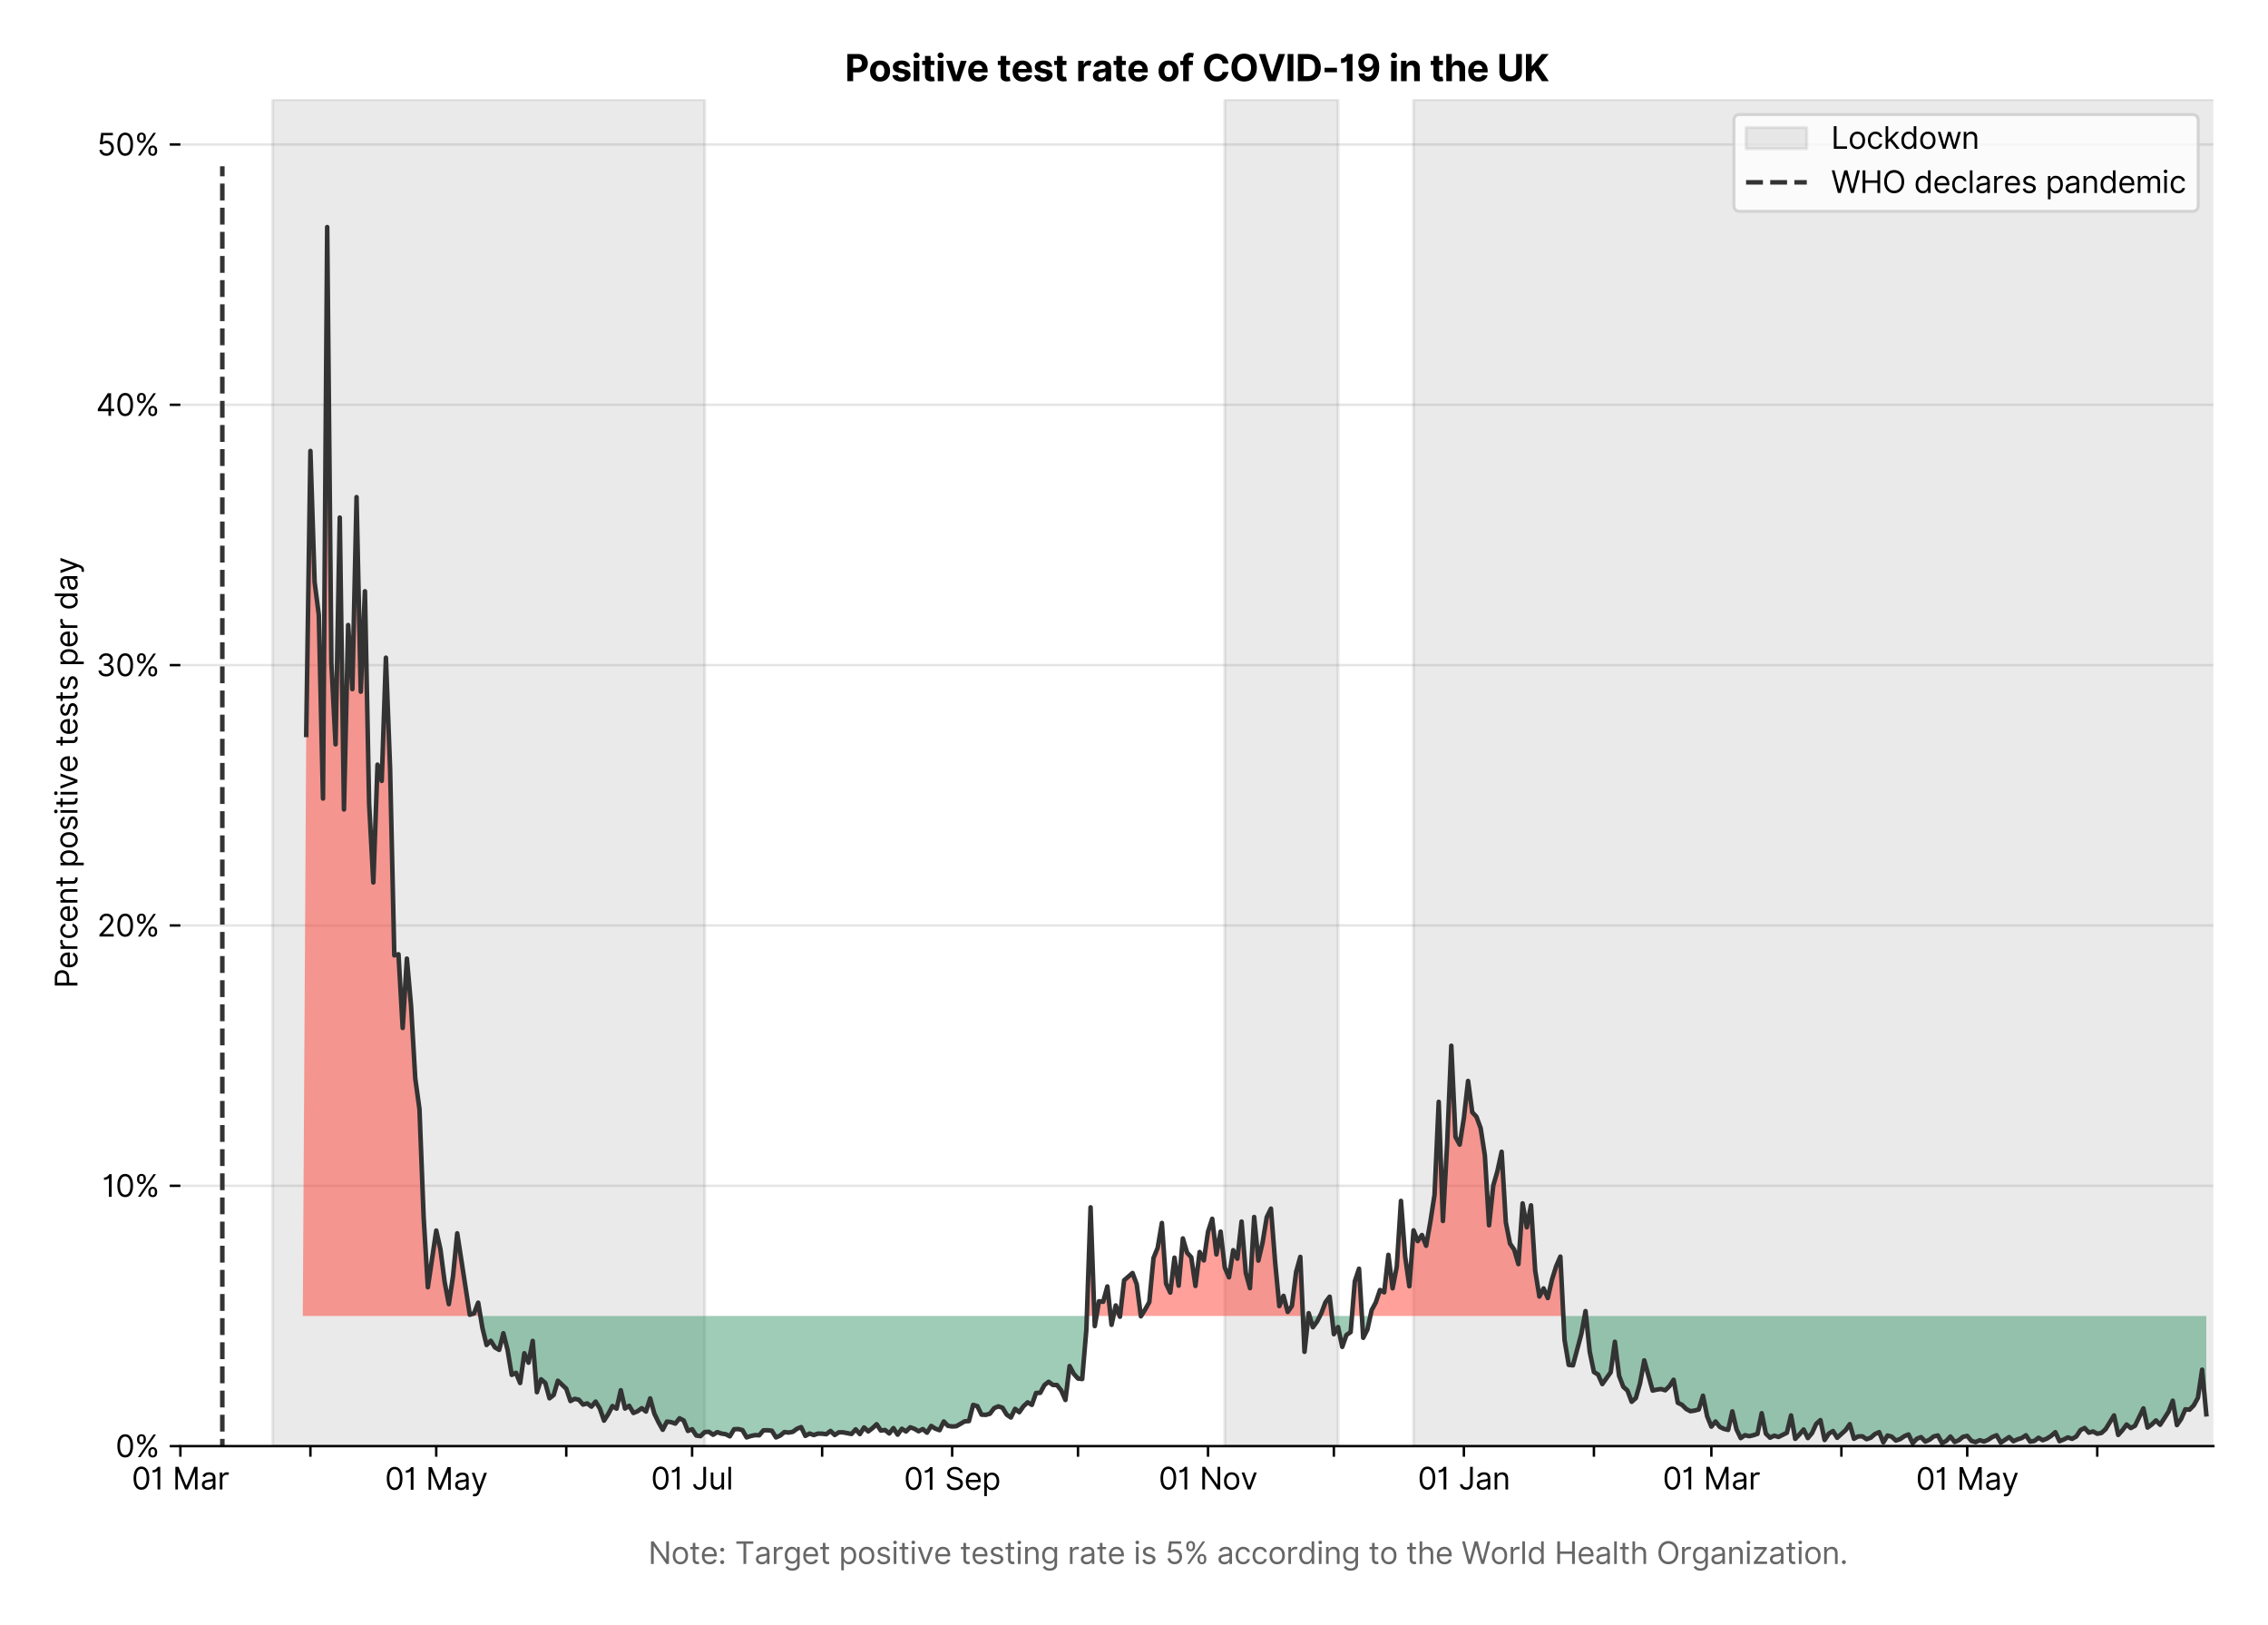 <?xml version="1.0" encoding="utf-8" standalone="no"?>
<!DOCTYPE svg PUBLIC "-//W3C//DTD SVG 1.1//EN"
  "http://www.w3.org/Graphics/SVG/1.1/DTD/svg11.dtd">
<svg version="1.1" viewBox="0 0 747.013 535.215" xmlns="http://www.w3.org/2000/svg" xmlns:xlink="http://www.w3.org/1999/xlink">
 <defs>
  <style type="text/css">*{stroke-linecap:butt;stroke-linejoin:round;}</style>
 </defs>
 <g id="figure_1">
  <g id="patch_1">
   <path d="M 0 535.215 
L 747.013 535.215 
L 747.013 0 
L 0 0 
z
" style="fill:#ffffff;"/>
  </g>
  <g id="axes_1">
   <g id="patch_2">
    <path d="M 59.413 476.248 
L 729.013 476.248 
L 729.013 32.728 
L 59.413 32.728 
z
" style="fill:#ffffff;"/>
   </g>
   <g id="matplotlib.axis_1">
    <g id="xtick_1">
     <g id="line2d_1">
      <defs>
       <path d="M 0 0 
L 0 3.5 
" id="mdf62da73bc" style="stroke:#000000;stroke-width:0.8;"/>
      </defs>
      <g>
       <use style="stroke:#000000;stroke-width:0.8;" x="59.413" xlink:href="#mdf62da73bc" y="476.248"/>
      </g>
     </g>
     <g id="text_1">
      <!-- 01 Mar -->
      <g transform="translate(43.376 490.522)scale(0.1 -0.1)">
       <defs>
        <path d="M 2000 -64 
Q 1230 -64 806 561 
Q 382 1186 382 2327 
Q 382 3459 809 4088 
Q 1236 4718 2000 4718 
Q 2764 4718 3191 4088 
Q 3618 3459 3618 2327 
Q 3618 1186 3194 561 
Q 2771 -64 2000 -64 
z
M 2000 436 
Q 2509 436 2791 927 
Q 3073 1418 3073 2327 
Q 3073 3234 2789 3730 
Q 2505 4227 2000 4227 
Q 1496 4227 1211 3730 
Q 927 3234 927 2327 
Q 927 1418 1210 927 
Q 1493 436 2000 436 
z
" id="Inter-Regular-30" transform="scale(0.016)"/>
        <path d="M 1973 4655 
L 1973 0 
L 1409 0 
L 1409 3836 
L 1373 3836 
Q 1341 3773 1209 3692 
Q 1077 3611 868 3551 
Q 659 3491 391 3491 
L 391 3964 
Q 661 3964 859 4061 
Q 1057 4159 1190 4291 
Q 1323 4423 1392 4529 
Q 1461 4636 1473 4655 
L 1973 4655 
z
" id="Inter-Regular-31" transform="scale(0.016)"/>
        <path id="Inter-Regular-20" transform="scale(0.016)"/>
        <path d="M 564 4655 
L 1236 4655 
L 2818 791 
L 2873 791 
L 4455 4655 
L 5127 4655 
L 5127 0 
L 4600 0 
L 4600 3536 
L 4555 3536 
L 3100 0 
L 2591 0 
L 1136 3536 
L 1091 3536 
L 1091 0 
L 564 0 
L 564 4655 
z
" id="Inter-Regular-4d" transform="scale(0.016)"/>
        <path d="M 1518 -82 
Q 1186 -82 916 44 
Q 646 170 486 410 
Q 327 650 327 991 
Q 327 1291 445 1478 
Q 564 1666 761 1773 
Q 959 1880 1199 1933 
Q 1439 1986 1682 2018 
Q 2000 2059 2199 2080 
Q 2398 2102 2490 2154 
Q 2582 2207 2582 2336 
L 2582 2355 
Q 2582 2691 2399 2877 
Q 2216 3064 1846 3064 
Q 1461 3064 1243 2895 
Q 1025 2727 936 2536 
L 427 2718 
Q 564 3036 792 3214 
Q 1021 3393 1292 3464 
Q 1564 3536 1827 3536 
Q 1996 3536 2215 3496 
Q 2434 3457 2640 3334 
Q 2846 3211 2982 2963 
Q 3118 2716 3118 2300 
L 3118 0 
L 2582 0 
L 2582 473 
L 2555 473 
Q 2500 359 2373 229 
Q 2246 100 2034 9 
Q 1823 -82 1518 -82 
z
M 1600 400 
Q 1918 400 2137 525 
Q 2357 650 2469 847 
Q 2582 1045 2582 1264 
L 2582 1755 
Q 2548 1714 2433 1681 
Q 2318 1648 2169 1624 
Q 2021 1600 1881 1583 
Q 1741 1566 1655 1555 
Q 1446 1527 1265 1467 
Q 1084 1407 974 1287 
Q 864 1168 864 964 
Q 864 684 1072 542 
Q 1280 400 1600 400 
z
" id="Inter-Regular-61" transform="scale(0.016)"/>
        <path d="M 491 0 
L 491 3491 
L 1009 3491 
L 1009 2964 
L 1046 2964 
Q 1139 3223 1389 3384 
Q 1639 3545 1955 3545 
Q 2100 3545 2209 3511 
Q 2318 3477 2400 3418 
L 2218 2964 
Q 2161 2993 2085 3010 
Q 2009 3027 1909 3027 
Q 1527 3027 1277 2794 
Q 1027 2561 1027 2209 
L 1027 0 
L 491 0 
z
" id="Inter-Regular-72" transform="scale(0.016)"/>
       </defs>
       <use xlink:href="#Inter-Regular-30"/>
       <use x="62.5" xlink:href="#Inter-Regular-31"/>
       <use x="106.676" xlink:href="#Inter-Regular-20"/>
       <use x="134.801" xlink:href="#Inter-Regular-4d"/>
       <use x="225.994" xlink:href="#Inter-Regular-61"/>
       <use x="282.386" xlink:href="#Inter-Regular-72"/>
      </g>
     </g>
    </g>
    <g id="xtick_2">
     <g id="line2d_2">
      <g>
       <use style="stroke:#000000;stroke-width:0.8;" x="102.24" xlink:href="#mdf62da73bc" y="476.248"/>
      </g>
     </g>
    </g>
    <g id="xtick_3">
     <g id="line2d_3">
      <g>
       <use style="stroke:#000000;stroke-width:0.8;" x="143.686" xlink:href="#mdf62da73bc" y="476.248"/>
      </g>
     </g>
     <g id="text_2">
      <!-- 01 May -->
      <g transform="translate(126.783 490.62)scale(0.1 -0.1)">
       <defs>
        <path d="M 818 -1355 
Q 682 -1355 575 -1333 
Q 468 -1311 427 -1291 
L 564 -818 
Q 857 -893 1053 -814 
Q 1250 -736 1391 -345 
L 1509 -18 
L 218 3491 
L 800 3491 
L 1764 709 
L 1800 709 
L 2764 3491 
L 3346 3491 
L 1846 -564 
Q 1550 -1355 818 -1355 
z
" id="Inter-Regular-79" transform="scale(0.016)"/>
       </defs>
       <use xlink:href="#Inter-Regular-30"/>
       <use x="62.5" xlink:href="#Inter-Regular-31"/>
       <use x="106.676" xlink:href="#Inter-Regular-20"/>
       <use x="134.801" xlink:href="#Inter-Regular-4d"/>
       <use x="225.994" xlink:href="#Inter-Regular-61"/>
       <use x="282.386" xlink:href="#Inter-Regular-79"/>
      </g>
     </g>
    </g>
    <g id="xtick_4">
     <g id="line2d_4">
      <g>
       <use style="stroke:#000000;stroke-width:0.8;" x="186.513" xlink:href="#mdf62da73bc" y="476.248"/>
      </g>
     </g>
    </g>
    <g id="xtick_5">
     <g id="line2d_5">
      <g>
       <use style="stroke:#000000;stroke-width:0.8;" x="227.959" xlink:href="#mdf62da73bc" y="476.248"/>
      </g>
     </g>
     <g id="text_3">
      <!-- 01 Jul -->
      <g transform="translate(214.416 490.522)scale(0.1 -0.1)">
       <defs>
        <path d="M 2346 4655 
L 2909 4655 
L 2909 1327 
Q 2909 657 2549 296 
Q 2189 -64 1582 -64 
Q 1200 -64 902 76 
Q 605 216 434 475 
Q 264 734 264 1091 
L 818 1091 
Q 818 795 1034 615 
Q 1250 436 1582 436 
Q 1948 436 2147 664 
Q 2346 893 2346 1327 
L 2346 4655 
z
" id="Inter-Regular-4a" transform="scale(0.016)"/>
        <path d="M 2691 1427 
L 2691 3491 
L 3227 3491 
L 3227 0 
L 2691 0 
L 2691 591 
L 2655 591 
Q 2532 325 2273 140 
Q 2014 -45 1618 -45 
Q 1127 -45 809 280 
Q 491 605 491 1273 
L 491 3491 
L 1027 3491 
L 1027 1309 
Q 1027 927 1242 700 
Q 1457 473 1791 473 
Q 1991 473 2199 575 
Q 2407 677 2549 888 
Q 2691 1100 2691 1427 
z
" id="Inter-Regular-75" transform="scale(0.016)"/>
        <path d="M 1027 4655 
L 1027 0 
L 491 0 
L 491 4655 
L 1027 4655 
z
" id="Inter-Regular-6c" transform="scale(0.016)"/>
       </defs>
       <use xlink:href="#Inter-Regular-30"/>
       <use x="62.5" xlink:href="#Inter-Regular-31"/>
       <use x="106.676" xlink:href="#Inter-Regular-20"/>
       <use x="134.801" xlink:href="#Inter-Regular-4a"/>
       <use x="189.063" xlink:href="#Inter-Regular-75"/>
       <use x="247.159" xlink:href="#Inter-Regular-6c"/>
      </g>
     </g>
    </g>
    <g id="xtick_6">
     <g id="line2d_6">
      <g>
       <use style="stroke:#000000;stroke-width:0.8;" x="270.787" xlink:href="#mdf62da73bc" y="476.248"/>
      </g>
     </g>
    </g>
    <g id="xtick_7">
     <g id="line2d_7">
      <g>
       <use style="stroke:#000000;stroke-width:0.8;" x="313.614" xlink:href="#mdf62da73bc" y="476.248"/>
      </g>
     </g>
     <g id="text_4">
      <!-- 01 Sep -->
      <g transform="translate(297.727 490.62)scale(0.1 -0.1)">
       <defs>
        <path d="M 3109 3491 
Q 3068 3836 2777 4027 
Q 2486 4218 2064 4218 
Q 1600 4218 1318 3999 
Q 1036 3780 1036 3445 
Q 1036 3195 1189 3042 
Q 1343 2889 1553 2803 
Q 1764 2718 1936 2673 
L 2409 2545 
Q 2591 2498 2815 2414 
Q 3039 2330 3244 2185 
Q 3450 2041 3584 1816 
Q 3718 1591 3718 1264 
Q 3718 886 3521 581 
Q 3325 277 2949 97 
Q 2573 -82 2036 -82 
Q 1286 -82 845 272 
Q 405 627 364 1200 
L 946 1200 
Q 968 936 1124 764 
Q 1280 593 1519 510 
Q 1759 427 2036 427 
Q 2359 427 2616 533 
Q 2873 639 3023 828 
Q 3173 1018 3173 1273 
Q 3173 1505 3043 1650 
Q 2914 1795 2702 1886 
Q 2491 1977 2246 2045 
L 1673 2209 
Q 1127 2366 809 2657 
Q 491 2948 491 3418 
Q 491 3809 703 4101 
Q 916 4393 1276 4555 
Q 1636 4718 2082 4718 
Q 2532 4718 2882 4558 
Q 3232 4398 3437 4120 
Q 3643 3843 3655 3491 
L 3109 3491 
z
" id="Inter-Regular-53" transform="scale(0.016)"/>
        <path d="M 1955 -73 
Q 1450 -73 1085 151 
Q 721 375 524 778 
Q 327 1182 327 1718 
Q 327 2255 524 2665 
Q 721 3075 1074 3305 
Q 1427 3536 1900 3536 
Q 2173 3536 2439 3445 
Q 2705 3355 2923 3151 
Q 3141 2948 3270 2614 
Q 3400 2280 3400 1791 
L 3400 1564 
L 866 1564 
Q 884 1005 1183 707 
Q 1482 409 1955 409 
Q 2271 409 2498 545 
Q 2725 682 2827 955 
L 3346 809 
Q 3223 414 2854 170 
Q 2486 -73 1955 -73 
z
M 866 2027 
L 2855 2027 
Q 2855 2470 2595 2762 
Q 2336 3055 1900 3055 
Q 1593 3055 1368 2911 
Q 1143 2768 1013 2533 
Q 884 2298 866 2027 
z
" id="Inter-Regular-65" transform="scale(0.016)"/>
        <path d="M 491 -1309 
L 491 3491 
L 1009 3491 
L 1009 2936 
L 1073 2936 
Q 1132 3027 1237 3169 
Q 1343 3311 1542 3423 
Q 1741 3536 2082 3536 
Q 2523 3536 2859 3315 
Q 3196 3095 3384 2690 
Q 3573 2286 3573 1736 
Q 3573 1182 3384 776 
Q 3196 370 2861 148 
Q 2527 -73 2091 -73 
Q 1755 -73 1552 39 
Q 1350 152 1241 296 
Q 1132 441 1073 536 
L 1027 536 
L 1027 -1309 
L 491 -1309 
z
M 1018 1745 
Q 1018 1152 1276 780 
Q 1534 409 2018 409 
Q 2355 409 2581 587 
Q 2807 766 2921 1069 
Q 3036 1373 3036 1745 
Q 3036 2114 2923 2410 
Q 2811 2707 2585 2881 
Q 2359 3055 2018 3055 
Q 1527 3055 1272 2693 
Q 1018 2332 1018 1745 
z
" id="Inter-Regular-70" transform="scale(0.016)"/>
       </defs>
       <use xlink:href="#Inter-Regular-30"/>
       <use x="62.5" xlink:href="#Inter-Regular-31"/>
       <use x="106.676" xlink:href="#Inter-Regular-20"/>
       <use x="134.801" xlink:href="#Inter-Regular-53"/>
       <use x="198.58" xlink:href="#Inter-Regular-65"/>
       <use x="256.818" xlink:href="#Inter-Regular-70"/>
      </g>
     </g>
    </g>
    <g id="xtick_8">
     <g id="line2d_8">
      <g>
       <use style="stroke:#000000;stroke-width:0.8;" x="355.06" xlink:href="#mdf62da73bc" y="476.248"/>
      </g>
     </g>
    </g>
    <g id="xtick_9">
     <g id="line2d_9">
      <g>
       <use style="stroke:#000000;stroke-width:0.8;" x="397.888" xlink:href="#mdf62da73bc" y="476.248"/>
      </g>
     </g>
     <g id="text_5">
      <!-- 01 Nov -->
      <g transform="translate(381.617 490.522)scale(0.1 -0.1)">
       <defs>
        <path d="M 4255 4655 
L 4255 0 
L 3709 0 
L 1173 3655 
L 1127 3655 
L 1127 0 
L 564 0 
L 564 4655 
L 1109 4655 
L 3655 991 
L 3700 991 
L 3700 4655 
L 4255 4655 
z
" id="Inter-Regular-4e" transform="scale(0.016)"/>
        <path d="M 1909 -73 
Q 1436 -73 1080 152 
Q 725 377 526 781 
Q 327 1186 327 1727 
Q 327 2273 526 2679 
Q 725 3086 1080 3311 
Q 1436 3536 1909 3536 
Q 2382 3536 2737 3311 
Q 3093 3086 3292 2679 
Q 3491 2273 3491 1727 
Q 3491 1186 3292 781 
Q 3093 377 2737 152 
Q 2382 -73 1909 -73 
z
M 1909 409 
Q 2268 409 2500 593 
Q 2732 777 2843 1077 
Q 2955 1377 2955 1727 
Q 2955 2077 2843 2379 
Q 2732 2682 2500 2868 
Q 2268 3055 1909 3055 
Q 1550 3055 1318 2868 
Q 1086 2682 975 2379 
Q 864 2077 864 1727 
Q 864 1377 975 1077 
Q 1086 777 1318 593 
Q 1550 409 1909 409 
z
" id="Inter-Regular-6f" transform="scale(0.016)"/>
        <path d="M 3346 3491 
L 2055 0 
L 1509 0 
L 218 3491 
L 800 3491 
L 1764 709 
L 1800 709 
L 2764 3491 
L 3346 3491 
z
" id="Inter-Regular-76" transform="scale(0.016)"/>
       </defs>
       <use xlink:href="#Inter-Regular-30"/>
       <use x="62.5" xlink:href="#Inter-Regular-31"/>
       <use x="106.676" xlink:href="#Inter-Regular-20"/>
       <use x="134.801" xlink:href="#Inter-Regular-4e"/>
       <use x="210.085" xlink:href="#Inter-Regular-6f"/>
       <use x="269.744" xlink:href="#Inter-Regular-76"/>
      </g>
     </g>
    </g>
    <g id="xtick_10">
     <g id="line2d_10">
      <g>
       <use style="stroke:#000000;stroke-width:0.8;" x="439.334" xlink:href="#mdf62da73bc" y="476.248"/>
      </g>
     </g>
    </g>
    <g id="xtick_11">
     <g id="line2d_11">
      <g>
       <use style="stroke:#000000;stroke-width:0.8;" x="482.161" xlink:href="#mdf62da73bc" y="476.248"/>
      </g>
     </g>
     <g id="text_6">
      <!-- 01 Jan -->
      <g transform="translate(466.962 490.522)scale(0.1 -0.1)">
       <defs>
        <path d="M 1027 2100 
L 1027 0 
L 491 0 
L 491 3491 
L 1009 3491 
L 1009 2945 
L 1055 2945 
Q 1177 3211 1427 3373 
Q 1677 3536 2073 3536 
Q 2602 3536 2928 3211 
Q 3255 2886 3255 2218 
L 3255 0 
L 2718 0 
L 2718 2182 
Q 2718 2593 2504 2824 
Q 2291 3055 1918 3055 
Q 1534 3055 1280 2806 
Q 1027 2557 1027 2100 
z
" id="Inter-Regular-6e" transform="scale(0.016)"/>
       </defs>
       <use xlink:href="#Inter-Regular-30"/>
       <use x="62.5" xlink:href="#Inter-Regular-31"/>
       <use x="106.676" xlink:href="#Inter-Regular-20"/>
       <use x="134.801" xlink:href="#Inter-Regular-4a"/>
       <use x="189.063" xlink:href="#Inter-Regular-61"/>
       <use x="245.455" xlink:href="#Inter-Regular-6e"/>
      </g>
     </g>
    </g>
    <g id="xtick_12">
     <g id="line2d_12">
      <g>
       <use style="stroke:#000000;stroke-width:0.8;" x="524.989" xlink:href="#mdf62da73bc" y="476.248"/>
      </g>
     </g>
    </g>
    <g id="xtick_13">
     <g id="line2d_13">
      <g>
       <use style="stroke:#000000;stroke-width:0.8;" x="563.671" xlink:href="#mdf62da73bc" y="476.248"/>
      </g>
     </g>
     <g id="text_7">
      <!-- 01 Mar -->
      <g transform="translate(547.635 490.522)scale(0.1 -0.1)">
       <use xlink:href="#Inter-Regular-30"/>
       <use x="62.5" xlink:href="#Inter-Regular-31"/>
       <use x="106.676" xlink:href="#Inter-Regular-20"/>
       <use x="134.801" xlink:href="#Inter-Regular-4d"/>
       <use x="225.994" xlink:href="#Inter-Regular-61"/>
       <use x="282.386" xlink:href="#Inter-Regular-72"/>
      </g>
     </g>
    </g>
    <g id="xtick_14">
     <g id="line2d_14">
      <g>
       <use style="stroke:#000000;stroke-width:0.8;" x="606.499" xlink:href="#mdf62da73bc" y="476.248"/>
      </g>
     </g>
    </g>
    <g id="xtick_15">
     <g id="line2d_15">
      <g>
       <use style="stroke:#000000;stroke-width:0.8;" x="647.945" xlink:href="#mdf62da73bc" y="476.248"/>
      </g>
     </g>
     <g id="text_8">
      <!-- 01 May -->
      <g transform="translate(631.042 490.62)scale(0.1 -0.1)">
       <use xlink:href="#Inter-Regular-30"/>
       <use x="62.5" xlink:href="#Inter-Regular-31"/>
       <use x="106.676" xlink:href="#Inter-Regular-20"/>
       <use x="134.801" xlink:href="#Inter-Regular-4d"/>
       <use x="225.994" xlink:href="#Inter-Regular-61"/>
       <use x="282.386" xlink:href="#Inter-Regular-79"/>
      </g>
     </g>
    </g>
    <g id="xtick_16">
     <g id="line2d_16">
      <g>
       <use style="stroke:#000000;stroke-width:0.8;" x="690.772" xlink:href="#mdf62da73bc" y="476.248"/>
      </g>
     </g>
    </g>
    <g id="text_9">
     <!--  -->
     <g style="fill:#666666;" transform="translate(394.212 504.011)scale(0.1 -0.1)"/>
     <!--             Note: Target positive testing rate is 5% according to the World Health Organization. -->
     <g style="fill:#666666;" transform="translate(179.766 515.056)scale(0.1 -0.1)">
      <defs>
       <path d="M 2009 3491 
L 2009 3036 
L 1264 3036 
L 1264 1000 
Q 1264 773 1331 660 
Q 1398 548 1503 510 
Q 1609 473 1727 473 
Q 1816 473 1873 483 
Q 1930 493 1964 500 
L 2073 18 
Q 2018 -2 1920 -23 
Q 1823 -45 1673 -45 
Q 1446 -45 1228 52 
Q 1011 150 869 350 
Q 727 550 727 855 
L 727 3036 
L 200 3036 
L 200 3491 
L 727 3491 
L 727 4327 
L 1264 4327 
L 1264 3491 
L 2009 3491 
z
" id="Inter-Regular-74" transform="scale(0.016)"/>
       <path d="M 882 -36 
Q 714 -36 593 84 
Q 473 205 473 373 
Q 473 541 593 661 
Q 714 782 882 782 
Q 1050 782 1170 661 
Q 1291 541 1291 373 
Q 1291 205 1170 84 
Q 1050 -36 882 -36 
z
M 882 2524 
Q 714 2524 593 2644 
Q 473 2765 473 2933 
Q 473 3101 593 3221 
Q 714 3342 882 3342 
Q 1050 3342 1170 3221 
Q 1291 3101 1291 2933 
Q 1291 2765 1170 2644 
Q 1050 2524 882 2524 
z
" id="Inter-Regular-3a" transform="scale(0.016)"/>
       <path d="M 309 4155 
L 309 4655 
L 3800 4655 
L 3800 4155 
L 2336 4155 
L 2336 0 
L 1773 0 
L 1773 4155 
L 309 4155 
z
" id="Inter-Regular-54" transform="scale(0.016)"/>
       <path d="M 1900 -1382 
Q 1316 -1382 976 -1169 
Q 636 -957 473 -682 
L 900 -382 
Q 973 -477 1084 -601 
Q 1196 -725 1390 -817 
Q 1584 -909 1900 -909 
Q 2323 -909 2598 -704 
Q 2873 -500 2873 -64 
L 2873 645 
L 2827 645 
Q 2768 550 2660 410 
Q 2552 270 2351 162 
Q 2150 55 1809 55 
Q 1386 55 1051 255 
Q 716 455 521 836 
Q 327 1218 327 1764 
Q 327 2300 516 2699 
Q 705 3098 1041 3317 
Q 1377 3536 1818 3536 
Q 2159 3536 2360 3423 
Q 2561 3311 2669 3169 
Q 2777 3027 2836 2936 
L 2891 2936 
L 2891 3491 
L 3409 3491 
L 3409 -100 
Q 3409 -550 3205 -833 
Q 3002 -1116 2660 -1249 
Q 2318 -1382 1900 -1382 
z
M 1882 536 
Q 2366 536 2624 864 
Q 2882 1193 2882 1773 
Q 2882 2339 2627 2697 
Q 2373 3055 1882 3055 
Q 1541 3055 1315 2882 
Q 1089 2709 976 2418 
Q 864 2127 864 1773 
Q 864 1227 1120 881 
Q 1377 536 1882 536 
z
" id="Inter-Regular-67" transform="scale(0.016)"/>
       <path d="M 2964 2709 
L 2482 2573 
Q 2411 2755 2245 2914 
Q 2080 3073 1727 3073 
Q 1407 3073 1194 2926 
Q 982 2780 982 2555 
Q 982 2355 1127 2239 
Q 1273 2123 1582 2045 
L 2100 1918 
Q 3027 1691 3027 973 
Q 3027 673 2855 436 
Q 2684 200 2377 63 
Q 2071 -73 1664 -73 
Q 1130 -73 780 159 
Q 430 391 336 836 
L 846 964 
Q 989 400 1655 400 
Q 2030 400 2251 560 
Q 2473 720 2473 945 
Q 2473 1316 1955 1436 
L 1373 1573 
Q 893 1686 669 1926 
Q 446 2166 446 2527 
Q 446 2823 613 3050 
Q 780 3277 1069 3406 
Q 1359 3536 1727 3536 
Q 2246 3536 2542 3309 
Q 2839 3082 2964 2709 
z
" id="Inter-Regular-73" transform="scale(0.016)"/>
       <path d="M 491 0 
L 491 3491 
L 1027 3491 
L 1027 0 
L 491 0 
z
M 764 4073 
Q 607 4073 494 4179 
Q 382 4286 382 4436 
Q 382 4586 494 4693 
Q 607 4800 764 4800 
Q 921 4800 1033 4693 
Q 1146 4586 1146 4436 
Q 1146 4286 1033 4179 
Q 921 4073 764 4073 
z
" id="Inter-Regular-69" transform="scale(0.016)"/>
       <path d="M 1936 -64 
Q 1536 -64 1216 95 
Q 896 255 702 532 
Q 509 809 491 1164 
L 1036 1164 
Q 1068 848 1324 642 
Q 1580 436 1936 436 
Q 2223 436 2447 570 
Q 2671 705 2799 940 
Q 2927 1175 2927 1473 
Q 2927 1777 2794 2017 
Q 2661 2257 2429 2395 
Q 2198 2534 1900 2536 
Q 1686 2539 1461 2472 
Q 1236 2405 1091 2300 
L 564 2364 
L 846 4655 
L 3264 4655 
L 3264 4155 
L 1318 4155 
L 1155 2782 
L 1182 2782 
Q 1325 2895 1541 2970 
Q 1757 3045 1991 3045 
Q 2418 3045 2753 2842 
Q 3089 2639 3281 2286 
Q 3473 1934 3473 1482 
Q 3473 1036 3274 687 
Q 3075 339 2727 137 
Q 2380 -64 1936 -64 
z
" id="Inter-Regular-35" transform="scale(0.016)"/>
       <path d="M 2855 873 
L 2855 1118 
Q 2855 1373 2960 1585 
Q 3066 1798 3269 1926 
Q 3473 2055 3764 2055 
Q 4059 2055 4259 1926 
Q 4459 1798 4561 1585 
Q 4664 1373 4664 1118 
L 4664 873 
Q 4664 618 4560 405 
Q 4457 193 4256 64 
Q 4055 -64 3764 -64 
Q 3468 -64 3266 64 
Q 3064 193 2959 405 
Q 2855 618 2855 873 
z
M 536 3536 
L 536 3782 
Q 536 4036 642 4248 
Q 748 4461 951 4589 
Q 1155 4718 1446 4718 
Q 1741 4718 1941 4589 
Q 2141 4461 2243 4248 
Q 2346 4036 2346 3782 
L 2346 3536 
Q 2346 3282 2242 3069 
Q 2139 2857 1937 2728 
Q 1736 2600 1446 2600 
Q 1150 2600 948 2728 
Q 746 2857 641 3069 
Q 536 3282 536 3536 
z
M 709 0 
L 3909 4655 
L 4427 4655 
L 1227 0 
L 709 0 
z
M 3318 1118 
L 3318 873 
Q 3318 661 3418 494 
Q 3518 327 3764 327 
Q 4002 327 4101 494 
Q 4200 661 4200 873 
L 4200 1118 
Q 4200 1330 4104 1497 
Q 4009 1664 3764 1664 
Q 3525 1664 3421 1497 
Q 3318 1330 3318 1118 
z
M 1000 3782 
L 1000 3536 
Q 1000 3325 1100 3158 
Q 1200 2991 1446 2991 
Q 1684 2991 1783 3158 
Q 1882 3325 1882 3536 
L 1882 3782 
Q 1882 3993 1786 4160 
Q 1691 4327 1446 4327 
Q 1207 4327 1103 4160 
Q 1000 3993 1000 3782 
z
" id="Inter-Regular-25" transform="scale(0.016)"/>
       <path d="M 1909 -73 
Q 1418 -73 1063 159 
Q 709 391 518 798 
Q 327 1205 327 1727 
Q 327 2259 524 2667 
Q 721 3075 1074 3305 
Q 1427 3536 1900 3536 
Q 2268 3536 2563 3400 
Q 2859 3264 3047 3018 
Q 3236 2773 3282 2445 
L 2746 2445 
Q 2684 2684 2474 2869 
Q 2264 3055 1909 3055 
Q 1439 3055 1151 2697 
Q 864 2339 864 1745 
Q 864 1139 1148 774 
Q 1432 409 1909 409 
Q 2223 409 2447 570 
Q 2671 732 2746 1018 
L 3282 1018 
Q 3236 709 3058 462 
Q 2880 216 2588 71 
Q 2296 -73 1909 -73 
z
" id="Inter-Regular-63" transform="scale(0.016)"/>
       <path d="M 1809 -73 
Q 1373 -73 1039 148 
Q 705 370 516 776 
Q 327 1182 327 1736 
Q 327 2286 516 2690 
Q 705 3095 1041 3315 
Q 1377 3536 1818 3536 
Q 2159 3536 2358 3423 
Q 2557 3311 2662 3169 
Q 2768 3027 2827 2936 
L 2873 2936 
L 2873 4655 
L 3409 4655 
L 3409 0 
L 2891 0 
L 2891 536 
L 2827 536 
Q 2768 441 2659 296 
Q 2550 152 2348 39 
Q 2146 -73 1809 -73 
z
M 1882 409 
Q 2366 409 2624 780 
Q 2882 1152 2882 1745 
Q 2882 2332 2627 2693 
Q 2373 3055 1882 3055 
Q 1541 3055 1315 2881 
Q 1089 2707 976 2410 
Q 864 2114 864 1745 
Q 864 1373 978 1069 
Q 1093 766 1319 587 
Q 1546 409 1882 409 
z
" id="Inter-Regular-64" transform="scale(0.016)"/>
       <path d="M 1027 2100 
L 1027 0 
L 491 0 
L 491 4655 
L 1027 4655 
L 1027 2945 
L 1073 2945 
Q 1196 3216 1442 3376 
Q 1689 3536 2100 3536 
Q 2636 3536 2963 3213 
Q 3291 2891 3291 2218 
L 3291 0 
L 2755 0 
L 2755 2182 
Q 2755 2598 2540 2826 
Q 2325 3055 1946 3055 
Q 1548 3055 1287 2806 
Q 1027 2557 1027 2100 
z
" id="Inter-Regular-68" transform="scale(0.016)"/>
       <path d="M 1409 0 
L 136 4655 
L 709 4655 
L 1682 864 
L 1727 864 
L 2718 4655 
L 3355 4655 
L 4346 864 
L 4391 864 
L 5364 4655 
L 5936 4655 
L 4664 0 
L 4082 0 
L 3055 3709 
L 3018 3709 
L 1991 0 
L 1409 0 
z
" id="Inter-Regular-57" transform="scale(0.016)"/>
       <path d="M 564 0 
L 564 4655 
L 1127 4655 
L 1127 2582 
L 3609 2582 
L 3609 4655 
L 4173 4655 
L 4173 0 
L 3609 0 
L 3609 2082 
L 1127 2082 
L 1127 0 
L 564 0 
z
" id="Inter-Regular-48" transform="scale(0.016)"/>
       <path d="M 4491 2327 
Q 4491 1591 4225 1054 
Q 3959 518 3495 227 
Q 3032 -64 2436 -64 
Q 1841 -64 1377 227 
Q 914 518 648 1054 
Q 382 1591 382 2327 
Q 382 3064 648 3600 
Q 914 4136 1377 4427 
Q 1841 4718 2436 4718 
Q 3032 4718 3495 4427 
Q 3959 4136 4225 3600 
Q 4491 3064 4491 2327 
z
M 3946 2327 
Q 3946 2932 3744 3348 
Q 3543 3764 3201 3977 
Q 2859 4191 2436 4191 
Q 2014 4191 1672 3977 
Q 1330 3764 1128 3348 
Q 927 2932 927 2327 
Q 927 1723 1128 1307 
Q 1330 891 1672 677 
Q 2014 464 2436 464 
Q 2859 464 3201 677 
Q 3543 891 3744 1307 
Q 3946 1723 3946 2327 
z
" id="Inter-Regular-4f" transform="scale(0.016)"/>
       <path d="M 391 0 
L 391 409 
L 2373 2955 
L 2373 2991 
L 455 2991 
L 455 3491 
L 3064 3491 
L 3064 3064 
L 1136 536 
L 1136 500 
L 3127 500 
L 3127 0 
L 391 0 
z
" id="Inter-Regular-7a" transform="scale(0.016)"/>
       <path d="M 882 -36 
Q 714 -36 593 84 
Q 473 205 473 373 
Q 473 541 593 661 
Q 714 782 882 782 
Q 1050 782 1170 661 
Q 1291 541 1291 373 
Q 1291 205 1170 84 
Q 1050 -36 882 -36 
z
" id="Inter-Regular-2e" transform="scale(0.016)"/>
      </defs>
      <use xlink:href="#Inter-Regular-20"/>
      <use x="28.125" xlink:href="#Inter-Regular-20"/>
      <use x="56.25" xlink:href="#Inter-Regular-20"/>
      <use x="84.375" xlink:href="#Inter-Regular-20"/>
      <use x="112.5" xlink:href="#Inter-Regular-20"/>
      <use x="140.625" xlink:href="#Inter-Regular-20"/>
      <use x="168.75" xlink:href="#Inter-Regular-20"/>
      <use x="196.875" xlink:href="#Inter-Regular-20"/>
      <use x="225" xlink:href="#Inter-Regular-20"/>
      <use x="253.125" xlink:href="#Inter-Regular-20"/>
      <use x="281.25" xlink:href="#Inter-Regular-20"/>
      <use x="309.375" xlink:href="#Inter-Regular-20"/>
      <use x="337.5" xlink:href="#Inter-Regular-4e"/>
      <use x="412.784" xlink:href="#Inter-Regular-6f"/>
      <use x="472.443" xlink:href="#Inter-Regular-74"/>
      <use x="508.807" xlink:href="#Inter-Regular-65"/>
      <use x="567.046" xlink:href="#Inter-Regular-3a"/>
      <use x="594.602" xlink:href="#Inter-Regular-20"/>
      <use x="622.727" xlink:href="#Inter-Regular-54"/>
      <use x="686.932" xlink:href="#Inter-Regular-61"/>
      <use x="743.324" xlink:href="#Inter-Regular-72"/>
      <use x="781.676" xlink:href="#Inter-Regular-67"/>
      <use x="842.614" xlink:href="#Inter-Regular-65"/>
      <use x="900.852" xlink:href="#Inter-Regular-74"/>
      <use x="937.216" xlink:href="#Inter-Regular-20"/>
      <use x="965.341" xlink:href="#Inter-Regular-70"/>
      <use x="1026.279" xlink:href="#Inter-Regular-6f"/>
      <use x="1085.938" xlink:href="#Inter-Regular-73"/>
      <use x="1138.21" xlink:href="#Inter-Regular-69"/>
      <use x="1161.932" xlink:href="#Inter-Regular-74"/>
      <use x="1198.296" xlink:href="#Inter-Regular-69"/>
      <use x="1222.017" xlink:href="#Inter-Regular-76"/>
      <use x="1277.699" xlink:href="#Inter-Regular-65"/>
      <use x="1335.938" xlink:href="#Inter-Regular-20"/>
      <use x="1364.063" xlink:href="#Inter-Regular-74"/>
      <use x="1400.426" xlink:href="#Inter-Regular-65"/>
      <use x="1458.665" xlink:href="#Inter-Regular-73"/>
      <use x="1510.938" xlink:href="#Inter-Regular-74"/>
      <use x="1547.301" xlink:href="#Inter-Regular-69"/>
      <use x="1571.023" xlink:href="#Inter-Regular-6e"/>
      <use x="1629.546" xlink:href="#Inter-Regular-67"/>
      <use x="1690.483" xlink:href="#Inter-Regular-20"/>
      <use x="1718.608" xlink:href="#Inter-Regular-72"/>
      <use x="1756.96" xlink:href="#Inter-Regular-61"/>
      <use x="1813.353" xlink:href="#Inter-Regular-74"/>
      <use x="1849.716" xlink:href="#Inter-Regular-65"/>
      <use x="1907.955" xlink:href="#Inter-Regular-20"/>
      <use x="1936.08" xlink:href="#Inter-Regular-69"/>
      <use x="1959.801" xlink:href="#Inter-Regular-73"/>
      <use x="2012.074" xlink:href="#Inter-Regular-20"/>
      <use x="2040.199" xlink:href="#Inter-Regular-35"/>
      <use x="2100.995" xlink:href="#Inter-Regular-25"/>
      <use x="2182.245" xlink:href="#Inter-Regular-20"/>
      <use x="2210.37" xlink:href="#Inter-Regular-61"/>
      <use x="2266.762" xlink:href="#Inter-Regular-63"/>
      <use x="2322.586" xlink:href="#Inter-Regular-63"/>
      <use x="2378.409" xlink:href="#Inter-Regular-6f"/>
      <use x="2438.069" xlink:href="#Inter-Regular-72"/>
      <use x="2476.421" xlink:href="#Inter-Regular-64"/>
      <use x="2538.495" xlink:href="#Inter-Regular-69"/>
      <use x="2562.216" xlink:href="#Inter-Regular-6e"/>
      <use x="2620.739" xlink:href="#Inter-Regular-67"/>
      <use x="2681.677" xlink:href="#Inter-Regular-20"/>
      <use x="2709.802" xlink:href="#Inter-Regular-74"/>
      <use x="2746.165" xlink:href="#Inter-Regular-6f"/>
      <use x="2805.824" xlink:href="#Inter-Regular-20"/>
      <use x="2833.949" xlink:href="#Inter-Regular-74"/>
      <use x="2870.313" xlink:href="#Inter-Regular-68"/>
      <use x="2929.404" xlink:href="#Inter-Regular-65"/>
      <use x="2987.643" xlink:href="#Inter-Regular-20"/>
      <use x="3015.768" xlink:href="#Inter-Regular-57"/>
      <use x="3110.654" xlink:href="#Inter-Regular-6f"/>
      <use x="3170.313" xlink:href="#Inter-Regular-72"/>
      <use x="3208.665" xlink:href="#Inter-Regular-6c"/>
      <use x="3232.387" xlink:href="#Inter-Regular-64"/>
      <use x="3294.461" xlink:href="#Inter-Regular-20"/>
      <use x="3322.586" xlink:href="#Inter-Regular-48"/>
      <use x="3396.591" xlink:href="#Inter-Regular-65"/>
      <use x="3454.83" xlink:href="#Inter-Regular-61"/>
      <use x="3511.222" xlink:href="#Inter-Regular-6c"/>
      <use x="3534.944" xlink:href="#Inter-Regular-74"/>
      <use x="3571.307" xlink:href="#Inter-Regular-68"/>
      <use x="3630.398" xlink:href="#Inter-Regular-20"/>
      <use x="3658.523" xlink:href="#Inter-Regular-4f"/>
      <use x="3734.66" xlink:href="#Inter-Regular-72"/>
      <use x="3773.012" xlink:href="#Inter-Regular-67"/>
      <use x="3833.949" xlink:href="#Inter-Regular-61"/>
      <use x="3890.342" xlink:href="#Inter-Regular-6e"/>
      <use x="3948.864" xlink:href="#Inter-Regular-69"/>
      <use x="3972.586" xlink:href="#Inter-Regular-7a"/>
      <use x="4026.705" xlink:href="#Inter-Regular-61"/>
      <use x="4083.097" xlink:href="#Inter-Regular-74"/>
      <use x="4119.461" xlink:href="#Inter-Regular-69"/>
      <use x="4143.182" xlink:href="#Inter-Regular-6f"/>
      <use x="4202.842" xlink:href="#Inter-Regular-6e"/>
      <use x="4261.364" xlink:href="#Inter-Regular-2e"/>
     </g>
    </g>
   </g>
   <g id="matplotlib.axis_2">
    <g id="ytick_1">
     <g id="line2d_17">
      <path clip-path="url(#p0f40084322)" d="M 59.413 476.248 
L 729.013 476.248 
" style="fill:none;stroke:#e5e5e5;stroke-linecap:square;stroke-width:0.8;"/>
     </g>
     <g id="line2d_18">
      <defs>
       <path d="M 0 0 
L -3.5 0 
" id="m37e2f24942" style="stroke:#000000;stroke-width:0.8;"/>
      </defs>
      <g>
       <use style="stroke:#000000;stroke-width:0.8;" x="59.413" xlink:href="#m37e2f24942" y="476.248"/>
      </g>
     </g>
     <g id="text_10">
      <!-- 0% -->
      <g transform="translate(38.038 479.885)scale(0.1 -0.1)">
       <use xlink:href="#Inter-Regular-30"/>
       <use x="62.5" xlink:href="#Inter-Regular-25"/>
      </g>
     </g>
    </g>
    <g id="ytick_2">
     <g id="line2d_19">
      <path clip-path="url(#p0f40084322)" d="M 59.413 390.515 
L 729.013 390.515 
" style="fill:none;stroke:#e5e5e5;stroke-linecap:square;stroke-width:0.8;"/>
     </g>
     <g id="line2d_20">
      <g>
       <use style="stroke:#000000;stroke-width:0.8;" x="59.413" xlink:href="#m37e2f24942" y="390.515"/>
      </g>
     </g>
     <g id="text_11">
      <!-- 10% -->
      <g transform="translate(33.62 394.151)scale(0.1 -0.1)">
       <use xlink:href="#Inter-Regular-31"/>
       <use x="44.176" xlink:href="#Inter-Regular-30"/>
       <use x="106.676" xlink:href="#Inter-Regular-25"/>
      </g>
     </g>
    </g>
    <g id="ytick_3">
     <g id="line2d_21">
      <path clip-path="url(#p0f40084322)" d="M 59.413 304.781 
L 729.013 304.781 
" style="fill:none;stroke:#e5e5e5;stroke-linecap:square;stroke-width:0.8;"/>
     </g>
     <g id="line2d_22">
      <g>
       <use style="stroke:#000000;stroke-width:0.8;" x="59.413" xlink:href="#m37e2f24942" y="304.781"/>
      </g>
     </g>
     <g id="text_12">
      <!-- 20% -->
      <g transform="translate(31.986 308.418)scale(0.1 -0.1)">
       <defs>
        <path d="M 482 0 
L 482 409 
L 2018 2091 
Q 2289 2386 2464 2605 
Q 2639 2825 2724 3019 
Q 2809 3214 2809 3427 
Q 2809 3795 2553 4011 
Q 2298 4227 1918 4227 
Q 1514 4227 1275 3985 
Q 1036 3743 1036 3345 
L 500 3345 
Q 500 3755 688 4064 
Q 877 4373 1203 4545 
Q 1530 4718 1936 4718 
Q 2346 4718 2661 4545 
Q 2977 4373 3156 4079 
Q 3336 3786 3336 3427 
Q 3336 3170 3244 2926 
Q 3152 2682 2926 2383 
Q 2700 2084 2300 1655 
L 1255 536 
L 1255 500 
L 3418 500 
L 3418 0 
L 482 0 
z
" id="Inter-Regular-32" transform="scale(0.016)"/>
       </defs>
       <use xlink:href="#Inter-Regular-32"/>
       <use x="60.511" xlink:href="#Inter-Regular-30"/>
       <use x="123.011" xlink:href="#Inter-Regular-25"/>
      </g>
     </g>
    </g>
    <g id="ytick_4">
     <g id="line2d_23">
      <path clip-path="url(#p0f40084322)" d="M 59.413 219.048 
L 729.013 219.048 
" style="fill:none;stroke:#e5e5e5;stroke-linecap:square;stroke-width:0.8;"/>
     </g>
     <g id="line2d_24">
      <g>
       <use style="stroke:#000000;stroke-width:0.8;" x="59.413" xlink:href="#m37e2f24942" y="219.048"/>
      </g>
     </g>
     <g id="text_13">
      <!-- 30% -->
      <g transform="translate(31.673 222.684)scale(0.1 -0.1)">
       <defs>
        <path d="M 2055 -64 
Q 1605 -64 1253 90 
Q 902 245 696 521 
Q 491 798 473 1164 
L 1046 1164 
Q 1071 827 1356 631 
Q 1641 436 2046 436 
Q 2493 436 2783 664 
Q 3073 893 3073 1264 
Q 3073 1650 2787 1893 
Q 2502 2136 1973 2136 
L 1600 2136 
L 1600 2636 
L 1973 2636 
Q 2386 2636 2647 2856 
Q 2909 3077 2909 3445 
Q 2909 3798 2679 4012 
Q 2450 4227 2064 4227 
Q 1823 4227 1610 4139 
Q 1398 4052 1264 3887 
Q 1130 3723 1118 3491 
L 573 3491 
Q 586 3857 793 4133 
Q 1000 4409 1335 4563 
Q 1671 4718 2073 4718 
Q 2505 4718 2814 4544 
Q 3123 4370 3289 4086 
Q 3455 3802 3455 3473 
Q 3455 3080 3249 2802 
Q 3043 2525 2691 2418 
L 2691 2382 
Q 3132 2309 3379 2008 
Q 3627 1707 3627 1264 
Q 3627 884 3421 583 
Q 3216 282 2861 109 
Q 2507 -64 2055 -64 
z
" id="Inter-Regular-33" transform="scale(0.016)"/>
       </defs>
       <use xlink:href="#Inter-Regular-33"/>
       <use x="63.636" xlink:href="#Inter-Regular-30"/>
       <use x="126.136" xlink:href="#Inter-Regular-25"/>
      </g>
     </g>
    </g>
    <g id="ytick_5">
     <g id="line2d_25">
      <path clip-path="url(#p0f40084322)" d="M 59.413 133.314 
L 729.013 133.314 
" style="fill:none;stroke:#e5e5e5;stroke-linecap:square;stroke-width:0.8;"/>
     </g>
     <g id="line2d_26">
      <g>
       <use style="stroke:#000000;stroke-width:0.8;" x="59.413" xlink:href="#m37e2f24942" y="133.314"/>
      </g>
     </g>
     <g id="text_14">
      <!-- 40% -->
      <g transform="translate(31.617 136.951)scale(0.1 -0.1)">
       <defs>
        <path d="M 373 955 
L 373 1418 
L 2418 4655 
L 3100 4655 
L 3100 1455 
L 3736 1455 
L 3736 955 
L 3100 955 
L 3100 0 
L 2564 0 
L 2564 955 
L 373 955 
z
M 2564 1455 
L 2564 3936 
L 2527 3936 
L 982 1491 
L 982 1455 
L 2564 1455 
z
" id="Inter-Regular-34" transform="scale(0.016)"/>
       </defs>
       <use xlink:href="#Inter-Regular-34"/>
       <use x="64.205" xlink:href="#Inter-Regular-30"/>
       <use x="126.705" xlink:href="#Inter-Regular-25"/>
      </g>
     </g>
    </g>
    <g id="ytick_6">
     <g id="line2d_27">
      <path clip-path="url(#p0f40084322)" d="M 59.413 47.581 
L 729.013 47.581 
" style="fill:none;stroke:#e5e5e5;stroke-linecap:square;stroke-width:0.8;"/>
     </g>
     <g id="line2d_28">
      <g>
       <use style="stroke:#000000;stroke-width:0.8;" x="59.413" xlink:href="#m37e2f24942" y="47.581"/>
      </g>
     </g>
     <g id="text_15">
      <!-- 50% -->
      <g transform="translate(31.958 51.217)scale(0.1 -0.1)">
       <use xlink:href="#Inter-Regular-35"/>
       <use x="60.795" xlink:href="#Inter-Regular-30"/>
       <use x="123.295" xlink:href="#Inter-Regular-25"/>
      </g>
     </g>
    </g>
    <g id="text_16">
     <!-- Percent positive tests per day -->
     <g transform="translate(25.5 325.455)rotate(-90)scale(0.1 -0.1)">
      <defs>
       <path d="M 564 0 
L 564 4655 
L 2136 4655 
Q 2684 4655 3033 4458 
Q 3382 4261 3550 3927 
Q 3718 3593 3718 3182 
Q 3718 2770 3551 2434 
Q 3384 2098 3036 1899 
Q 2689 1700 2146 1700 
L 1127 1700 
L 1127 0 
L 564 0 
z
M 1127 2200 
L 2127 2200 
Q 2689 2200 2926 2482 
Q 3164 2764 3164 3182 
Q 3164 3602 2925 3878 
Q 2686 4155 2118 4155 
L 1127 4155 
L 1127 2200 
z
" id="Inter-Regular-50" transform="scale(0.016)"/>
      </defs>
      <use xlink:href="#Inter-Regular-50"/>
      <use x="63.494" xlink:href="#Inter-Regular-65"/>
      <use x="121.733" xlink:href="#Inter-Regular-72"/>
      <use x="160.085" xlink:href="#Inter-Regular-63"/>
      <use x="215.909" xlink:href="#Inter-Regular-65"/>
      <use x="274.148" xlink:href="#Inter-Regular-6e"/>
      <use x="332.671" xlink:href="#Inter-Regular-74"/>
      <use x="369.034" xlink:href="#Inter-Regular-20"/>
      <use x="397.159" xlink:href="#Inter-Regular-70"/>
      <use x="458.097" xlink:href="#Inter-Regular-6f"/>
      <use x="517.756" xlink:href="#Inter-Regular-73"/>
      <use x="570.029" xlink:href="#Inter-Regular-69"/>
      <use x="593.75" xlink:href="#Inter-Regular-74"/>
      <use x="630.114" xlink:href="#Inter-Regular-69"/>
      <use x="653.835" xlink:href="#Inter-Regular-76"/>
      <use x="709.517" xlink:href="#Inter-Regular-65"/>
      <use x="767.756" xlink:href="#Inter-Regular-20"/>
      <use x="795.881" xlink:href="#Inter-Regular-74"/>
      <use x="832.244" xlink:href="#Inter-Regular-65"/>
      <use x="890.483" xlink:href="#Inter-Regular-73"/>
      <use x="942.756" xlink:href="#Inter-Regular-74"/>
      <use x="979.119" xlink:href="#Inter-Regular-73"/>
      <use x="1031.392" xlink:href="#Inter-Regular-20"/>
      <use x="1059.517" xlink:href="#Inter-Regular-70"/>
      <use x="1120.455" xlink:href="#Inter-Regular-65"/>
      <use x="1178.693" xlink:href="#Inter-Regular-72"/>
      <use x="1217.046" xlink:href="#Inter-Regular-20"/>
      <use x="1245.171" xlink:href="#Inter-Regular-64"/>
      <use x="1307.245" xlink:href="#Inter-Regular-61"/>
      <use x="1363.637" xlink:href="#Inter-Regular-79"/>
     </g>
    </g>
   </g>
   <g id="patch_3">
    <path clip-path="url(#p0f40084322)" d="M 89.806 476.248 
L 89.806 32.728 
L 232.104 32.728 
L 232.104 476.248 
z
" style="fill:#777777;opacity:0.15;stroke:#777777;stroke-linejoin:miter;"/>
   </g>
   <g id="patch_4">
    <path clip-path="url(#p0f40084322)" d="M 403.414 476.248 
L 403.414 32.728 
L 440.715 32.728 
L 440.715 476.248 
z
" style="fill:#777777;opacity:0.15;stroke:#777777;stroke-linejoin:miter;"/>
   </g>
   <g id="patch_5">
    <path clip-path="url(#p0f40084322)" d="M 465.583 476.248 
L 465.583 32.728 
L 986.42 32.728 
L 986.42 476.248 
z
" style="fill:#777777;opacity:0.15;stroke:#777777;stroke-linejoin:miter;"/>
   </g>
   <g id="PolyCollection_1">
    <path clip-path="url(#p0f40084322)" d="M 99.73 433.381 
L 100.858 433.381 
L 102.24 433.381 
L 103.622 433.381 
L 105.003 433.381 
L 106.385 433.381 
L 107.766 433.381 
L 109.148 433.381 
L 110.529 433.381 
L 111.911 433.381 
L 113.292 433.381 
L 114.674 433.381 
L 116.055 433.381 
L 117.437 433.381 
L 118.818 433.381 
L 120.2 433.381 
L 121.581 433.381 
L 122.963 433.381 
L 124.344 433.381 
L 125.726 433.381 
L 127.108 433.381 
L 128.489 433.381 
L 129.871 433.381 
L 131.252 433.381 
L 132.634 433.381 
L 134.015 433.381 
L 135.397 433.381 
L 136.778 433.381 
L 138.16 433.381 
L 139.541 433.381 
L 140.923 433.381 
L 142.304 433.381 
L 143.686 433.381 
L 145.067 433.381 
L 146.449 433.381 
L 147.831 433.381 
L 149.212 433.381 
L 150.594 433.381 
L 151.975 433.381 
L 153.357 433.381 
L 154.738 433.381 
L 156.12 433.381 
L 157.501 433.381 
L 158.232 433.381 
L 157.501 429.007 
L 156.12 432.536 
L 154.738 432.983 
L 153.357 425.078 
L 151.975 415.255 
L 150.594 406.169 
L 149.212 420.24 
L 147.831 429.491 
L 146.449 422.192 
L 145.067 411.421 
L 143.686 405.262 
L 142.304 414.84 
L 140.923 423.93 
L 139.541 400.962 
L 138.16 365.24 
L 136.778 355.201 
L 135.397 331.294 
L 134.015 315.692 
L 132.634 338.537 
L 131.252 314.279 
L 129.871 314.619 
L 128.489 253.16 
L 127.108 216.598 
L 125.726 257.177 
L 124.344 251.823 
L 122.963 290.615 
L 121.581 264.728 
L 120.2 194.722 
L 118.818 227.78 
L 117.437 163.716 
L 116.055 226.954 
L 114.674 205.84 
L 113.292 266.579 
L 111.911 170.448 
L 110.529 245.137 
L 109.148 218.394 
L 107.766 74.781 
L 106.385 262.981 
L 105.003 202.445 
L 103.622 191.665 
L 102.24 148.513 
L 100.858 242.023 
z
" style="fill:#ff4136;fill-opacity:0.498;"/>
    <path clip-path="url(#p0f40084322)" d="M 357.974 433.381 
L 359.205 433.381 
L 360.469 433.381 
L 359.205 397.616 
z
" style="fill:#ff4136;fill-opacity:0.498;"/>
    <path clip-path="url(#p0f40084322)" d="M 361.15 433.381 
L 361.968 433.381 
L 363.349 433.381 
L 364.731 433.381 
L 365.794 433.381 
L 364.731 423.667 
L 363.349 428.709 
L 361.968 428.542 
z
" style="fill:#ff4136;fill-opacity:0.498;"/>
    <path clip-path="url(#p0f40084322)" d="M 366.744 433.381 
L 367.494 433.381 
L 368.782 433.381 
L 367.494 429.922 
z
" style="fill:#ff4136;fill-opacity:0.498;"/>
    <path clip-path="url(#p0f40084322)" d="M 368.904 433.381 
L 370.257 433.381 
L 371.639 433.381 
L 373.02 433.381 
L 374.402 433.381 
L 375.768 433.381 
L 374.402 422.917 
L 373.02 419.241 
L 371.639 420.488 
L 370.257 421.638 
z
" style="fill:#ff4136;fill-opacity:0.498;"/>
    <path clip-path="url(#p0f40084322)" d="M 375.855 433.381 
L 377.165 433.381 
L 378.546 433.381 
L 379.928 433.381 
L 381.309 433.381 
L 382.691 433.381 
L 384.072 433.381 
L 385.454 433.381 
L 386.835 433.381 
L 388.217 433.381 
L 389.599 433.381 
L 390.98 433.381 
L 392.362 433.381 
L 393.743 433.381 
L 395.125 433.381 
L 396.506 433.381 
L 397.888 433.381 
L 399.269 433.381 
L 400.651 433.381 
L 402.032 433.381 
L 403.414 433.381 
L 404.795 433.381 
L 406.177 433.381 
L 407.558 433.381 
L 408.94 433.381 
L 410.321 433.381 
L 411.703 433.381 
L 413.085 433.381 
L 414.466 433.381 
L 415.848 433.381 
L 417.229 433.381 
L 418.611 433.381 
L 419.992 433.381 
L 421.374 433.381 
L 422.755 433.381 
L 424.137 433.381 
L 425.518 433.381 
L 426.9 433.381 
L 428.281 433.381 
L 429.141 433.381 
L 428.281 413.925 
L 426.9 418.91 
L 425.518 430.076 
L 424.137 432.06 
L 422.755 426.765 
L 421.374 430.133 
L 419.992 415.657 
L 418.611 398.041 
L 417.229 400.858 
L 415.848 409.264 
L 414.466 415.154 
L 413.085 400.796 
L 411.703 424.216 
L 410.321 419.162 
L 408.94 402.293 
L 407.558 414.523 
L 406.177 411.735 
L 404.795 420.661 
L 403.414 417.441 
L 402.032 405.605 
L 400.651 413.123 
L 399.269 401.391 
L 397.888 405.642 
L 396.506 415.092 
L 395.125 412.328 
L 393.743 423.491 
L 392.362 414.051 
L 390.98 412.53 
L 389.599 407.854 
L 388.217 423.411 
L 386.835 414.187 
L 385.454 425.687 
L 384.072 422.762 
L 382.691 402.76 
L 381.309 410.934 
L 379.928 414.324 
L 378.546 428.807 
L 377.165 431.296 
z
" style="fill:#ff4136;fill-opacity:0.498;"/>
    <path clip-path="url(#p0f40084322)" d="M 430.945 433.381 
L 431.044 433.381 
L 431.318 433.381 
L 431.044 432.466 
z
" style="fill:#ff4136;fill-opacity:0.498;"/>
    <path clip-path="url(#p0f40084322)" d="M 434.745 433.381 
L 435.189 433.381 
L 436.571 433.381 
L 437.952 433.381 
L 438.662 433.381 
L 437.952 427.043 
L 436.571 428.859 
L 435.189 432.514 
z
" style="fill:#ff4136;fill-opacity:0.498;"/>
    <path clip-path="url(#p0f40084322)" d="M 445.299 433.381 
L 446.241 433.381 
L 447.623 433.381 
L 448.567 433.381 
L 447.623 417.825 
L 446.241 421.964 
z
" style="fill:#ff4136;fill-opacity:0.498;"/>
    <path clip-path="url(#p0f40084322)" d="M 451.357 433.381 
L 451.767 433.381 
L 453.149 433.381 
L 454.53 433.381 
L 455.912 433.381 
L 457.294 433.381 
L 458.675 433.381 
L 460.057 433.381 
L 461.438 433.381 
L 462.82 433.381 
L 464.201 433.381 
L 465.583 433.381 
L 466.964 433.381 
L 468.346 433.381 
L 469.727 433.381 
L 471.109 433.381 
L 472.49 433.381 
L 473.872 433.381 
L 475.253 433.381 
L 476.635 433.381 
L 478.017 433.381 
L 479.398 433.381 
L 480.78 433.381 
L 482.161 433.381 
L 483.543 433.381 
L 484.924 433.381 
L 486.306 433.381 
L 487.687 433.381 
L 489.069 433.381 
L 490.45 433.381 
L 491.832 433.381 
L 493.213 433.381 
L 494.595 433.381 
L 495.976 433.381 
L 497.358 433.381 
L 498.739 433.381 
L 500.121 433.381 
L 501.503 433.381 
L 502.884 433.381 
L 504.266 433.381 
L 505.647 433.381 
L 507.029 433.381 
L 508.41 433.381 
L 509.792 433.381 
L 511.173 433.381 
L 512.555 433.381 
L 513.936 433.381 
L 514.92 433.381 
L 513.936 413.843 
L 512.555 417.021 
L 511.173 421.408 
L 509.792 427.484 
L 508.41 424.311 
L 507.029 426.981 
L 505.647 418.469 
L 504.266 396.955 
L 502.884 404.191 
L 501.503 396.308 
L 500.121 416.313 
L 498.739 411.542 
L 497.358 409.562 
L 495.976 402.531 
L 494.595 379.305 
L 493.213 385.668 
L 491.832 390.476 
L 490.45 403.523 
L 489.069 380.496 
L 487.687 371.546 
L 486.306 367.775 
L 484.924 366.294 
L 483.543 355.988 
L 482.161 368.2 
L 480.78 376.949 
L 479.398 374.412 
L 478.017 344.392 
L 476.635 376.928 
L 475.253 402.107 
L 473.872 362.866 
L 472.49 393.492 
L 471.109 402.439 
L 469.727 410.257 
L 468.346 406.732 
L 466.964 408.734 
L 465.583 405.188 
L 464.201 423.607 
L 462.82 413.811 
L 461.438 395.49 
L 460.057 417.147 
L 458.675 424.277 
L 457.294 413.253 
L 455.912 425.603 
L 454.53 424.826 
L 453.149 428.924 
L 451.767 431.497 
z
" style="fill:#ff4136;fill-opacity:0.498;"/>
    <path clip-path="url(#p0f40084322)" d="M 521.932 433.381 
L 522.226 433.381 
L 522.391 433.381 
L 522.226 431.779 
z
" style="fill:#ff4136;fill-opacity:0.498;"/>
   </g>
   <g id="PolyCollection_2">
    <path clip-path="url(#p0f40084322)" d="M 158.232 433.381 
L 158.883 433.381 
L 160.264 433.381 
L 161.646 433.381 
L 163.027 433.381 
L 164.409 433.381 
L 165.79 433.381 
L 167.172 433.381 
L 168.553 433.381 
L 169.935 433.381 
L 171.317 433.381 
L 172.698 433.381 
L 174.08 433.381 
L 175.461 433.381 
L 176.843 433.381 
L 178.224 433.381 
L 179.606 433.381 
L 180.987 433.381 
L 182.369 433.381 
L 183.75 433.381 
L 185.132 433.381 
L 186.513 433.381 
L 187.895 433.381 
L 189.276 433.381 
L 190.658 433.381 
L 192.04 433.381 
L 193.421 433.381 
L 194.803 433.381 
L 196.184 433.381 
L 197.566 433.381 
L 198.947 433.381 
L 200.329 433.381 
L 201.71 433.381 
L 203.092 433.381 
L 204.473 433.381 
L 205.855 433.381 
L 207.236 433.381 
L 208.618 433.381 
L 209.999 433.381 
L 211.381 433.381 
L 212.762 433.381 
L 214.144 433.381 
L 215.526 433.381 
L 216.907 433.381 
L 218.289 433.381 
L 219.67 433.381 
L 221.052 433.381 
L 222.433 433.381 
L 223.815 433.381 
L 225.196 433.381 
L 226.578 433.381 
L 227.959 433.381 
L 229.341 433.381 
L 230.722 433.381 
L 232.104 433.381 
L 233.485 433.381 
L 234.867 433.381 
L 236.249 433.381 
L 237.63 433.381 
L 239.012 433.381 
L 240.393 433.381 
L 241.775 433.381 
L 243.156 433.381 
L 244.538 433.381 
L 245.919 433.381 
L 247.301 433.381 
L 248.682 433.381 
L 250.064 433.381 
L 251.445 433.381 
L 252.827 433.381 
L 254.208 433.381 
L 255.59 433.381 
L 256.971 433.381 
L 258.353 433.381 
L 259.735 433.381 
L 261.116 433.381 
L 262.498 433.381 
L 263.879 433.381 
L 265.261 433.381 
L 266.642 433.381 
L 268.024 433.381 
L 269.405 433.381 
L 270.787 433.381 
L 272.168 433.381 
L 273.55 433.381 
L 274.931 433.381 
L 276.313 433.381 
L 277.694 433.381 
L 279.076 433.381 
L 280.458 433.381 
L 281.839 433.381 
L 283.221 433.381 
L 284.602 433.381 
L 285.984 433.381 
L 287.365 433.381 
L 288.747 433.381 
L 290.128 433.381 
L 291.51 433.381 
L 292.891 433.381 
L 294.273 433.381 
L 295.654 433.381 
L 297.036 433.381 
L 298.417 433.381 
L 299.799 433.381 
L 301.18 433.381 
L 302.562 433.381 
L 303.944 433.381 
L 305.325 433.381 
L 306.707 433.381 
L 308.088 433.381 
L 309.47 433.381 
L 310.851 433.381 
L 312.233 433.381 
L 313.614 433.381 
L 314.996 433.381 
L 316.377 433.381 
L 317.759 433.381 
L 319.14 433.381 
L 320.522 433.381 
L 321.903 433.381 
L 323.285 433.381 
L 324.667 433.381 
L 326.048 433.381 
L 327.43 433.381 
L 328.811 433.381 
L 330.193 433.381 
L 331.574 433.381 
L 332.956 433.381 
L 334.337 433.381 
L 335.719 433.381 
L 337.1 433.381 
L 338.482 433.381 
L 339.863 433.381 
L 341.245 433.381 
L 342.626 433.381 
L 344.008 433.381 
L 345.39 433.381 
L 346.771 433.381 
L 348.153 433.381 
L 349.534 433.381 
L 350.916 433.381 
L 352.297 433.381 
L 353.679 433.381 
L 355.06 433.381 
L 356.442 433.381 
L 357.823 433.381 
L 357.974 433.381 
L 357.823 437.77 
L 356.442 454.149 
L 355.06 453.986 
L 353.679 452.452 
L 352.297 449.876 
L 350.916 461.051 
L 349.534 457.919 
L 348.153 456.138 
L 346.771 456.096 
L 345.39 455.066 
L 344.008 456.137 
L 342.626 458.694 
L 341.245 458.745 
L 339.863 462.666 
L 338.482 461.842 
L 337.1 463.113 
L 335.719 465.081 
L 334.337 463.982 
L 332.956 466.823 
L 331.574 465.87 
L 330.193 463.61 
L 328.811 463.152 
L 327.43 463.759 
L 326.048 465.574 
L 324.667 465.96 
L 323.285 465.88 
L 321.903 463.077 
L 320.522 462.674 
L 319.14 468.015 
L 317.759 468.082 
L 316.377 468.822 
L 314.996 469.69 
L 313.614 469.782 
L 312.233 469.57 
L 310.851 468.138 
L 309.47 471.006 
L 308.088 470.5 
L 306.707 469.605 
L 305.325 471.815 
L 303.944 470.634 
L 302.562 471.353 
L 301.18 470.545 
L 299.799 470.054 
L 298.417 471.432 
L 297.036 470.534 
L 295.654 472.477 
L 294.273 470.318 
L 292.891 472.069 
L 291.51 470.945 
L 290.128 471.133 
L 288.747 469.037 
L 287.365 470.33 
L 285.984 471.399 
L 284.602 470.11 
L 283.221 472.285 
L 281.839 470.729 
L 280.458 472.251 
L 279.076 472.011 
L 277.694 471.716 
L 276.313 471.695 
L 274.931 472.591 
L 273.55 471.253 
L 272.168 472.325 
L 270.787 472.157 
L 269.405 472.133 
L 268.024 472.6 
L 266.642 472.102 
L 265.261 472.878 
L 263.879 469.988 
L 262.498 470.535 
L 261.116 471.546 
L 259.735 471.788 
L 258.353 471.619 
L 256.971 472.774 
L 255.59 473.38 
L 254.208 471.169 
L 252.827 471.029 
L 251.445 471.052 
L 250.064 472.68 
L 248.682 472.632 
L 247.301 472.919 
L 245.919 473.373 
L 244.538 470.974 
L 243.156 470.625 
L 241.775 470.701 
L 240.393 473.026 
L 239.012 472.319 
L 237.63 472.123 
L 236.249 471.644 
L 234.867 472.504 
L 233.485 471.531 
L 232.104 471.629 
L 230.722 472.964 
L 229.341 472.764 
L 227.959 470.684 
L 226.578 471.249 
L 225.196 467.812 
L 223.815 467.085 
L 222.433 468.827 
L 221.052 468.351 
L 219.67 468.176 
L 218.289 470.875 
L 216.907 468.416 
L 215.526 465.564 
L 214.144 460.533 
L 212.762 464.866 
L 211.381 463.757 
L 209.999 464.768 
L 208.618 465.329 
L 207.236 462.963 
L 205.855 463.872 
L 204.473 457.84 
L 203.092 463.917 
L 201.71 463.056 
L 200.329 465.695 
L 198.947 467.861 
L 197.566 463.856 
L 196.184 461.588 
L 194.803 463.245 
L 193.421 462.176 
L 192.04 462.566 
L 190.658 460.976 
L 189.276 460.683 
L 187.895 461.406 
L 186.513 457.347 
L 185.132 456.086 
L 183.75 454.724 
L 182.369 459.391 
L 180.987 460.501 
L 179.606 455.459 
L 178.224 454.249 
L 176.843 458.496 
L 175.461 441.614 
L 174.08 448.767 
L 172.698 445.665 
L 171.317 455.474 
L 169.935 452.115 
L 168.553 452.783 
L 167.172 444.523 
L 165.79 439.07 
L 164.409 444.555 
L 163.027 443.756 
L 161.646 441.558 
L 160.264 442.95 
L 158.883 437.275 
z
" style="fill:#3d9970;fill-opacity:0.498;"/>
    <path clip-path="url(#p0f40084322)" d="M 360.469 433.381 
L 360.586 433.381 
L 361.15 433.381 
L 360.586 436.715 
z
" style="fill:#3d9970;fill-opacity:0.498;"/>
    <path clip-path="url(#p0f40084322)" d="M 365.794 433.381 
L 366.112 433.381 
L 366.744 433.381 
L 366.112 436.297 
z
" style="fill:#3d9970;fill-opacity:0.498;"/>
    <path clip-path="url(#p0f40084322)" d="M 368.782 433.381 
L 368.876 433.381 
L 368.904 433.381 
L 368.876 433.632 
z
" style="fill:#3d9970;fill-opacity:0.498;"/>
    <path clip-path="url(#p0f40084322)" d="M 375.768 433.381 
L 375.783 433.381 
L 375.855 433.381 
L 375.783 433.496 
z
" style="fill:#3d9970;fill-opacity:0.498;"/>
    <path clip-path="url(#p0f40084322)" d="M 429.141 433.381 
L 429.663 433.381 
L 430.945 433.381 
L 429.663 445.194 
z
" style="fill:#3d9970;fill-opacity:0.498;"/>
    <path clip-path="url(#p0f40084322)" d="M 431.318 433.381 
L 432.426 433.381 
L 433.808 433.381 
L 434.745 433.381 
L 433.808 435.211 
L 432.426 437.097 
z
" style="fill:#3d9970;fill-opacity:0.498;"/>
    <path clip-path="url(#p0f40084322)" d="M 438.662 433.381 
L 439.334 433.381 
L 440.715 433.381 
L 442.097 433.381 
L 443.478 433.381 
L 444.86 433.381 
L 445.299 433.381 
L 444.86 438.7 
L 443.478 439.643 
L 442.097 443.565 
L 440.715 437.041 
L 439.334 439.387 
z
" style="fill:#3d9970;fill-opacity:0.498;"/>
    <path clip-path="url(#p0f40084322)" d="M 448.567 433.381 
L 449.004 433.381 
L 450.386 433.381 
L 451.357 433.381 
L 450.386 437.84 
L 449.004 440.582 
z
" style="fill:#3d9970;fill-opacity:0.498;"/>
    <path clip-path="url(#p0f40084322)" d="M 514.92 433.381 
L 515.318 433.381 
L 516.699 433.381 
L 518.081 433.381 
L 519.462 433.381 
L 520.844 433.381 
L 521.932 433.381 
L 520.844 439.326 
L 519.462 444.582 
L 518.081 449.644 
L 516.699 449.492 
L 515.318 441.295 
z
" style="fill:#3d9970;fill-opacity:0.498;"/>
    <path clip-path="url(#p0f40084322)" d="M 522.391 433.381 
L 523.607 433.381 
L 524.989 433.381 
L 526.37 433.381 
L 527.752 433.381 
L 529.133 433.381 
L 530.515 433.381 
L 531.896 433.381 
L 533.278 433.381 
L 534.659 433.381 
L 536.041 433.381 
L 537.422 433.381 
L 538.804 433.381 
L 540.185 433.381 
L 541.567 433.381 
L 542.948 433.381 
L 544.33 433.381 
L 545.712 433.381 
L 547.093 433.381 
L 548.475 433.381 
L 549.856 433.381 
L 551.238 433.381 
L 552.619 433.381 
L 554.001 433.381 
L 555.382 433.381 
L 556.764 433.381 
L 558.145 433.381 
L 559.527 433.381 
L 560.908 433.381 
L 562.29 433.381 
L 563.671 433.381 
L 565.053 433.381 
L 566.435 433.381 
L 567.816 433.381 
L 569.198 433.381 
L 570.579 433.381 
L 571.961 433.381 
L 573.342 433.381 
L 574.724 433.381 
L 576.105 433.381 
L 577.487 433.381 
L 578.868 433.381 
L 580.25 433.381 
L 581.631 433.381 
L 583.013 433.381 
L 584.394 433.381 
L 585.776 433.381 
L 587.158 433.381 
L 588.539 433.381 
L 589.921 433.381 
L 591.302 433.381 
L 592.684 433.381 
L 594.065 433.381 
L 595.447 433.381 
L 596.828 433.381 
L 598.21 433.381 
L 599.591 433.381 
L 600.973 433.381 
L 602.354 433.381 
L 603.736 433.381 
L 605.117 433.381 
L 606.499 433.381 
L 607.88 433.381 
L 609.262 433.381 
L 610.644 433.381 
L 612.025 433.381 
L 613.407 433.381 
L 614.788 433.381 
L 616.17 433.381 
L 617.551 433.381 
L 618.933 433.381 
L 620.314 433.381 
L 621.696 433.381 
L 623.077 433.381 
L 624.459 433.381 
L 625.84 433.381 
L 627.222 433.381 
L 628.603 433.381 
L 629.985 433.381 
L 631.367 433.381 
L 632.748 433.381 
L 634.13 433.381 
L 635.511 433.381 
L 636.893 433.381 
L 638.274 433.381 
L 639.656 433.381 
L 641.037 433.381 
L 642.419 433.381 
L 643.8 433.381 
L 645.182 433.381 
L 646.563 433.381 
L 647.945 433.381 
L 649.326 433.381 
L 650.708 433.381 
L 652.089 433.381 
L 653.471 433.381 
L 654.853 433.381 
L 656.234 433.381 
L 657.616 433.381 
L 658.997 433.381 
L 660.379 433.381 
L 661.76 433.381 
L 663.142 433.381 
L 664.523 433.381 
L 665.905 433.381 
L 667.286 433.381 
L 668.668 433.381 
L 670.049 433.381 
L 671.431 433.381 
L 672.812 433.381 
L 674.194 433.381 
L 675.576 433.381 
L 676.957 433.381 
L 678.339 433.381 
L 679.72 433.381 
L 681.102 433.381 
L 682.483 433.381 
L 683.865 433.381 
L 685.246 433.381 
L 686.628 433.381 
L 688.009 433.381 
L 689.391 433.381 
L 690.772 433.381 
L 692.154 433.381 
L 693.535 433.381 
L 694.917 433.381 
L 696.298 433.381 
L 697.68 433.381 
L 699.062 433.381 
L 700.443 433.381 
L 701.825 433.381 
L 703.206 433.381 
L 704.588 433.381 
L 705.969 433.381 
L 707.351 433.381 
L 708.732 433.381 
L 710.114 433.381 
L 711.495 433.381 
L 712.877 433.381 
L 714.258 433.381 
L 715.64 433.381 
L 717.021 433.381 
L 718.403 433.381 
L 719.785 433.381 
L 721.166 433.381 
L 722.548 433.381 
L 723.929 433.381 
L 725.311 433.381 
L 726.692 433.381 
L 726.692 433.381 
L 726.692 465.766 
L 725.311 451.076 
L 723.929 460.345 
L 722.548 462.844 
L 721.166 464.246 
L 719.785 464.128 
L 718.403 467.31 
L 717.021 469.322 
L 715.64 461.298 
L 714.258 464.919 
L 712.877 467.14 
L 711.495 469.217 
L 710.114 467.793 
L 708.732 469.116 
L 707.351 470.145 
L 705.969 463.82 
L 704.588 466.806 
L 703.206 469.554 
L 701.825 470.301 
L 700.443 469.14 
L 699.062 471.004 
L 697.68 472.562 
L 696.298 466.137 
L 694.917 468.286 
L 693.535 470.654 
L 692.154 471.914 
L 690.772 472.174 
L 689.391 471.43 
L 688.009 471.81 
L 686.628 470.282 
L 685.246 470.98 
L 683.865 473.089 
L 682.483 473.849 
L 681.102 473.383 
L 679.72 474.062 
L 678.339 474.611 
L 676.957 471.659 
L 675.576 472.889 
L 674.194 473.77 
L 672.812 474.309 
L 671.431 473.491 
L 670.049 474.539 
L 668.668 474.762 
L 667.286 472.68 
L 665.905 473.587 
L 664.523 474.018 
L 663.142 474.625 
L 661.76 473.271 
L 660.379 474.133 
L 658.997 475.101 
L 657.616 472.671 
L 656.234 473.239 
L 654.853 474.154 
L 653.471 474.737 
L 652.089 474.309 
L 650.708 474.927 
L 649.326 474.528 
L 647.945 472.882 
L 646.563 473.191 
L 645.182 474.297 
L 643.8 474.885 
L 642.419 473.101 
L 641.037 474.54 
L 639.656 475.255 
L 638.274 472.733 
L 636.893 473.073 
L 635.511 474.147 
L 634.13 474.752 
L 632.748 473.291 
L 631.367 473.813 
L 629.985 475.286 
L 628.603 472.411 
L 627.222 472.985 
L 625.84 473.935 
L 624.459 474.416 
L 623.077 473.135 
L 621.696 472.756 
L 620.314 475.03 
L 618.933 471.645 
L 617.551 472.268 
L 616.17 473.468 
L 614.788 473.963 
L 613.407 473.021 
L 612.025 473.054 
L 610.644 473.828 
L 609.262 469.013 
L 607.88 470.999 
L 606.499 472.23 
L 605.117 473.509 
L 603.736 471.281 
L 602.354 472.145 
L 600.973 474.232 
L 599.591 467.688 
L 598.21 468.918 
L 596.828 471.953 
L 595.447 473.602 
L 594.065 470.776 
L 592.684 472.413 
L 591.302 473.844 
L 589.921 466.141 
L 588.539 471.852 
L 587.158 472.492 
L 585.776 473.233 
L 584.394 472.812 
L 583.013 473.477 
L 581.631 472.146 
L 580.25 465.415 
L 578.868 472.214 
L 577.487 472.665 
L 576.105 472.984 
L 574.724 472.652 
L 573.342 473.607 
L 571.961 470.74 
L 570.579 464.811 
L 569.198 470.902 
L 567.816 470.572 
L 566.435 469.91 
L 565.053 468.138 
L 563.671 469.825 
L 562.29 466.425 
L 560.908 459.649 
L 559.527 464.183 
L 558.145 464.549 
L 556.764 464.75 
L 555.382 464.016 
L 554.001 462.646 
L 552.619 461.975 
L 551.238 454.394 
L 549.856 456.51 
L 548.475 457.859 
L 547.093 457.44 
L 545.712 457.637 
L 544.33 457.96 
L 542.948 452.836 
L 541.567 448.007 
L 540.185 455.553 
L 538.804 460.414 
L 537.422 461.643 
L 536.041 457.949 
L 534.659 456.711 
L 533.278 453.096 
L 531.896 441.879 
L 530.515 451.922 
L 529.133 453.822 
L 527.752 455.819 
L 526.37 452.686 
L 524.989 451.846 
L 523.607 445.163 
z
" style="fill:#3d9970;fill-opacity:0.498;"/>
   </g>
   <g id="LineCollection_1">
    <path clip-path="url(#p0f40084322)" d="M 73.228 495.311 
L 73.228 54.756 
" style="fill:none;stroke:#333333;stroke-dasharray:5.55,2.4;stroke-dashoffset:0;stroke-width:1.5;"/>
   </g>
   <g id="line2d_29">
    <path clip-path="url(#p0f40084322)" d="M 100.858 242.023 
L 102.24 148.513 
L 103.622 191.665 
L 105.003 202.445 
L 106.385 262.981 
L 107.766 74.781 
L 109.148 218.394 
L 110.529 245.137 
L 111.911 170.448 
L 113.292 266.579 
L 114.674 205.84 
L 116.055 226.954 
L 117.437 163.716 
L 118.818 227.78 
L 120.2 194.722 
L 121.581 264.728 
L 122.963 290.615 
L 124.344 251.823 
L 125.726 257.177 
L 127.108 216.598 
L 128.489 253.16 
L 129.871 314.619 
L 131.252 314.279 
L 132.634 338.537 
L 134.015 315.692 
L 135.397 331.294 
L 136.778 355.201 
L 138.16 365.24 
L 139.541 400.962 
L 140.923 423.93 
L 143.686 405.262 
L 145.067 411.421 
L 146.449 422.192 
L 147.831 429.491 
L 149.212 420.24 
L 150.594 406.169 
L 154.738 432.983 
L 156.12 432.536 
L 157.501 429.007 
L 158.883 437.275 
L 160.264 442.95 
L 161.646 441.558 
L 163.027 443.756 
L 164.409 444.555 
L 165.79 439.07 
L 167.172 444.523 
L 168.553 452.783 
L 169.935 452.115 
L 171.317 455.474 
L 172.698 445.665 
L 174.08 448.767 
L 175.461 441.614 
L 176.843 458.496 
L 178.224 454.249 
L 179.606 455.459 
L 180.987 460.501 
L 182.369 459.391 
L 183.75 454.724 
L 186.513 457.347 
L 187.895 461.406 
L 189.276 460.683 
L 190.658 460.976 
L 192.04 462.566 
L 193.421 462.176 
L 194.803 463.245 
L 196.184 461.588 
L 197.566 463.856 
L 198.947 467.861 
L 200.329 465.695 
L 201.71 463.056 
L 203.092 463.917 
L 204.473 457.84 
L 205.855 463.872 
L 207.236 462.963 
L 208.618 465.329 
L 209.999 464.768 
L 211.381 463.757 
L 212.762 464.866 
L 214.144 460.533 
L 215.526 465.564 
L 216.907 468.416 
L 218.289 470.875 
L 219.67 468.176 
L 221.052 468.351 
L 222.433 468.827 
L 223.815 467.085 
L 225.196 467.812 
L 226.578 471.249 
L 227.959 470.684 
L 229.341 472.764 
L 230.722 472.964 
L 232.104 471.629 
L 233.485 471.531 
L 234.867 472.504 
L 236.249 471.644 
L 237.63 472.123 
L 239.012 472.319 
L 240.393 473.026 
L 241.775 470.701 
L 243.156 470.625 
L 244.538 470.974 
L 245.919 473.373 
L 247.301 472.919 
L 248.682 472.632 
L 250.064 472.68 
L 251.445 471.052 
L 252.827 471.029 
L 254.208 471.169 
L 255.59 473.38 
L 256.971 472.774 
L 258.353 471.619 
L 259.735 471.788 
L 261.116 471.546 
L 262.498 470.535 
L 263.879 469.988 
L 265.261 472.878 
L 266.642 472.102 
L 268.024 472.6 
L 269.405 472.133 
L 270.787 472.157 
L 272.168 472.325 
L 273.55 471.253 
L 274.931 472.591 
L 276.313 471.695 
L 277.694 471.716 
L 280.458 472.251 
L 281.839 470.729 
L 283.221 472.285 
L 284.602 470.11 
L 285.984 471.399 
L 287.365 470.33 
L 288.747 469.037 
L 290.128 471.133 
L 291.51 470.945 
L 292.891 472.069 
L 294.273 470.318 
L 295.654 472.477 
L 297.036 470.534 
L 298.417 471.432 
L 299.799 470.054 
L 301.18 470.545 
L 302.562 471.353 
L 303.944 470.634 
L 305.325 471.815 
L 306.707 469.605 
L 308.088 470.5 
L 309.47 471.006 
L 310.851 468.138 
L 312.233 469.57 
L 313.614 469.782 
L 314.996 469.69 
L 317.759 468.082 
L 319.14 468.015 
L 320.522 462.674 
L 321.903 463.077 
L 323.285 465.88 
L 324.667 465.96 
L 326.048 465.574 
L 327.43 463.759 
L 328.811 463.152 
L 330.193 463.61 
L 331.574 465.87 
L 332.956 466.823 
L 334.337 463.982 
L 335.719 465.081 
L 337.1 463.113 
L 338.482 461.842 
L 339.863 462.666 
L 341.245 458.745 
L 342.626 458.694 
L 344.008 456.137 
L 345.39 455.066 
L 346.771 456.096 
L 348.153 456.138 
L 349.534 457.919 
L 350.916 461.051 
L 352.297 449.876 
L 353.679 452.452 
L 355.06 453.986 
L 356.442 454.149 
L 357.823 437.77 
L 359.205 397.616 
L 360.586 436.715 
L 361.968 428.542 
L 363.349 428.709 
L 364.731 423.667 
L 366.112 436.297 
L 367.494 429.922 
L 368.876 433.632 
L 370.257 421.638 
L 373.02 419.241 
L 374.402 422.917 
L 375.783 433.496 
L 377.165 431.296 
L 378.546 428.807 
L 379.928 414.324 
L 381.309 410.934 
L 382.691 402.76 
L 384.072 422.762 
L 385.454 425.687 
L 386.835 414.187 
L 388.217 423.411 
L 389.599 407.854 
L 390.98 412.53 
L 392.362 414.051 
L 393.743 423.491 
L 395.125 412.328 
L 396.506 415.092 
L 397.888 405.642 
L 399.269 401.391 
L 400.651 413.123 
L 402.032 405.605 
L 403.414 417.441 
L 404.795 420.661 
L 406.177 411.735 
L 407.558 414.523 
L 408.94 402.293 
L 410.321 419.162 
L 411.703 424.216 
L 413.085 400.796 
L 414.466 415.154 
L 415.848 409.264 
L 417.229 400.858 
L 418.611 398.041 
L 419.992 415.657 
L 421.374 430.133 
L 422.755 426.765 
L 424.137 432.06 
L 425.518 430.076 
L 426.9 418.91 
L 428.281 413.925 
L 429.663 445.194 
L 431.044 432.466 
L 432.426 437.097 
L 433.808 435.211 
L 435.189 432.514 
L 436.571 428.859 
L 437.952 427.043 
L 439.334 439.387 
L 440.715 437.041 
L 442.097 443.565 
L 443.478 439.643 
L 444.86 438.7 
L 446.241 421.964 
L 447.623 417.825 
L 449.004 440.582 
L 450.386 437.84 
L 451.767 431.497 
L 453.149 428.924 
L 454.53 424.826 
L 455.912 425.603 
L 457.294 413.253 
L 458.675 424.277 
L 460.057 417.147 
L 461.438 395.49 
L 462.82 413.811 
L 464.201 423.607 
L 465.583 405.188 
L 466.964 408.734 
L 468.346 406.732 
L 469.727 410.257 
L 471.109 402.439 
L 472.49 393.492 
L 473.872 362.866 
L 475.253 402.107 
L 476.635 376.928 
L 478.017 344.392 
L 479.398 374.412 
L 480.78 376.949 
L 482.161 368.2 
L 483.543 355.988 
L 484.924 366.294 
L 486.306 367.775 
L 487.687 371.546 
L 489.069 380.496 
L 490.45 403.523 
L 491.832 390.476 
L 493.213 385.668 
L 494.595 379.305 
L 495.976 402.531 
L 497.358 409.562 
L 498.739 411.542 
L 500.121 416.313 
L 501.503 396.308 
L 502.884 404.191 
L 504.266 396.955 
L 505.647 418.469 
L 507.029 426.981 
L 508.41 424.311 
L 509.792 427.484 
L 511.173 421.408 
L 512.555 417.021 
L 513.936 413.843 
L 515.318 441.295 
L 516.699 449.492 
L 518.081 449.644 
L 520.844 439.326 
L 522.226 431.779 
L 523.607 445.163 
L 524.989 451.846 
L 526.37 452.686 
L 527.752 455.819 
L 530.515 451.922 
L 531.896 441.879 
L 533.278 453.096 
L 534.659 456.711 
L 536.041 457.949 
L 537.422 461.643 
L 538.804 460.414 
L 540.185 455.553 
L 541.567 448.007 
L 544.33 457.96 
L 545.712 457.637 
L 547.093 457.44 
L 548.475 457.859 
L 549.856 456.51 
L 551.238 454.394 
L 552.619 461.975 
L 554.001 462.646 
L 555.382 464.016 
L 556.764 464.75 
L 558.145 464.549 
L 559.527 464.183 
L 560.908 459.649 
L 562.29 466.425 
L 563.671 469.825 
L 565.053 468.138 
L 566.435 469.91 
L 567.816 470.572 
L 569.198 470.902 
L 570.579 464.811 
L 571.961 470.74 
L 573.342 473.607 
L 574.724 472.652 
L 576.105 472.984 
L 577.487 472.665 
L 578.868 472.214 
L 580.25 465.415 
L 581.631 472.146 
L 583.013 473.477 
L 584.394 472.812 
L 585.776 473.233 
L 588.539 471.852 
L 589.921 466.141 
L 591.302 473.844 
L 592.684 472.413 
L 594.065 470.776 
L 595.447 473.602 
L 596.828 471.953 
L 598.21 468.918 
L 599.591 467.688 
L 600.973 474.232 
L 602.354 472.145 
L 603.736 471.281 
L 605.117 473.509 
L 607.88 470.999 
L 609.262 469.013 
L 610.644 473.828 
L 612.025 473.054 
L 613.407 473.021 
L 614.788 473.963 
L 616.17 473.468 
L 617.551 472.268 
L 618.933 471.645 
L 620.314 475.03 
L 621.696 472.756 
L 623.077 473.135 
L 624.459 474.416 
L 625.84 473.935 
L 627.222 472.985 
L 628.603 472.411 
L 629.985 475.286 
L 631.367 473.813 
L 632.748 473.291 
L 634.13 474.752 
L 635.511 474.147 
L 636.893 473.073 
L 638.274 472.733 
L 639.656 475.255 
L 641.037 474.54 
L 642.419 473.101 
L 643.8 474.885 
L 645.182 474.297 
L 646.563 473.191 
L 647.945 472.882 
L 649.326 474.528 
L 650.708 474.927 
L 652.089 474.309 
L 653.471 474.737 
L 654.853 474.154 
L 656.234 473.239 
L 657.616 472.671 
L 658.997 475.101 
L 661.76 473.271 
L 663.142 474.625 
L 664.523 474.018 
L 665.905 473.587 
L 667.286 472.68 
L 668.668 474.762 
L 670.049 474.539 
L 671.431 473.491 
L 672.812 474.309 
L 674.194 473.77 
L 675.576 472.889 
L 676.957 471.659 
L 678.339 474.611 
L 679.72 474.062 
L 681.102 473.383 
L 682.483 473.849 
L 683.865 473.089 
L 685.246 470.98 
L 686.628 470.282 
L 688.009 471.81 
L 689.391 471.43 
L 690.772 472.174 
L 692.154 471.914 
L 693.535 470.654 
L 696.298 466.137 
L 697.68 472.562 
L 699.062 471.004 
L 700.443 469.14 
L 701.825 470.301 
L 703.206 469.554 
L 705.969 463.82 
L 707.351 470.145 
L 708.732 469.116 
L 710.114 467.793 
L 711.495 469.217 
L 714.258 464.919 
L 715.64 461.298 
L 717.021 469.322 
L 718.403 467.31 
L 719.785 464.128 
L 721.166 464.246 
L 722.548 462.844 
L 723.929 460.345 
L 725.311 451.076 
L 726.692 465.766 
L 726.692 465.766 
" style="fill:none;stroke:#333333;stroke-linecap:square;stroke-width:1.5;"/>
   </g>
   <g id="patch_6">
    <path d="M 59.413 476.248 
L 729.013 476.248 
" style="fill:none;stroke:#000000;stroke-linecap:square;stroke-linejoin:miter;stroke-width:0.8;"/>
   </g>
   <g id="text_17">
    <!-- Positive test rate of COVID-19 in the UK -->
    <g transform="translate(278.325 26.728)scale(0.12 -0.12)">
     <defs>
      <path d="M 405 0 
L 405 4655 
L 2241 4655 
Q 2771 4655 3143 4453 
Q 3516 4252 3712 3896 
Q 3909 3541 3909 3077 
Q 3909 2614 3709 2260 
Q 3509 1907 3130 1708 
Q 2752 1509 2216 1509 
L 1389 1509 
L 1389 0 
L 405 0 
z
M 1389 2298 
L 2057 2298 
Q 2480 2298 2688 2515 
Q 2896 2732 2896 3077 
Q 2896 3425 2688 3637 
Q 2480 3850 2052 3850 
L 1389 3850 
L 1389 2298 
z
" id="Inter-Bold-50" transform="scale(0.016)"/>
      <path d="M 1964 -68 
Q 1434 -68 1049 158 
Q 664 384 455 789 
Q 246 1195 246 1732 
Q 246 2273 455 2678 
Q 664 3084 1049 3310 
Q 1434 3536 1964 3536 
Q 2493 3536 2878 3310 
Q 3264 3084 3473 2678 
Q 3682 2273 3682 1732 
Q 3682 1195 3473 789 
Q 3264 384 2878 158 
Q 2493 -68 1964 -68 
z
M 1968 682 
Q 2327 682 2512 982 
Q 2698 1282 2698 1739 
Q 2698 2195 2512 2496 
Q 2327 2798 1968 2798 
Q 1602 2798 1416 2496 
Q 1230 2195 1230 1739 
Q 1230 1282 1416 982 
Q 1602 682 1968 682 
z
" id="Inter-Bold-6f" transform="scale(0.016)"/>
      <path d="M 3291 2495 
L 2405 2441 
Q 2368 2609 2220 2729 
Q 2073 2850 1821 2850 
Q 1596 2850 1440 2755 
Q 1284 2661 1286 2505 
Q 1284 2380 1385 2293 
Q 1486 2207 1730 2155 
L 2361 2027 
Q 3368 1820 3371 1082 
Q 3371 739 3169 479 
Q 2968 220 2618 76 
Q 2268 -68 1816 -68 
Q 1123 -68 711 221 
Q 300 511 232 1011 
L 1184 1061 
Q 1230 848 1394 739 
Q 1559 630 1818 630 
Q 2073 630 2228 730 
Q 2384 830 2386 984 
Q 2380 1243 1939 1332 
L 1334 1452 
Q 321 1655 325 2450 
Q 323 2955 728 3245 
Q 1134 3536 1805 3536 
Q 2466 3536 2846 3256 
Q 3227 2977 3291 2495 
z
" id="Inter-Bold-73" transform="scale(0.016)"/>
      <path d="M 386 0 
L 386 3491 
L 1355 3491 
L 1355 0 
L 386 0 
z
M 876 3941 
Q 662 3941 507 4085 
Q 353 4230 353 4432 
Q 353 4634 507 4777 
Q 662 4920 876 4920 
Q 1092 4920 1246 4777 
Q 1401 4634 1401 4432 
Q 1401 4230 1246 4085 
Q 1092 3941 876 3941 
z
" id="Inter-Bold-69" transform="scale(0.016)"/>
      <path d="M 2243 3491 
L 2243 2764 
L 1586 2764 
L 1586 1073 
Q 1586 873 1677 802 
Q 1768 732 1914 732 
Q 1982 732 2050 744 
Q 2118 757 2155 764 
L 2307 43 
Q 2234 20 2102 -10 
Q 1971 -41 1782 -48 
Q 1255 -70 935 181 
Q 616 432 618 945 
L 618 2764 
L 141 2764 
L 141 3491 
L 618 3491 
L 618 4327 
L 1586 4327 
L 1586 3491 
L 2243 3491 
z
" id="Inter-Bold-74" transform="scale(0.016)"/>
      <path d="M 3641 3491 
L 2421 0 
L 1330 0 
L 109 3491 
L 1132 3491 
L 1857 993 
L 1893 993 
L 2616 3491 
L 3641 3491 
z
" id="Inter-Bold-76" transform="scale(0.016)"/>
      <path d="M 1977 -68 
Q 1441 -68 1052 151 
Q 664 370 455 773 
Q 246 1177 246 1730 
Q 246 2268 455 2675 
Q 664 3082 1044 3309 
Q 1425 3536 1939 3536 
Q 2400 3536 2771 3340 
Q 3143 3145 3361 2751 
Q 3580 2357 3580 1764 
L 3580 1498 
L 1202 1498 
L 1202 1495 
Q 1202 1105 1416 880 
Q 1630 655 1993 655 
Q 2236 655 2413 757 
Q 2591 859 2664 1059 
L 3559 1000 
Q 3457 514 3041 223 
Q 2625 -68 1977 -68 
z
M 1202 2098 
L 2668 2098 
Q 2666 2409 2468 2611 
Q 2271 2814 1955 2814 
Q 1632 2814 1425 2604 
Q 1218 2395 1202 2098 
z
" id="Inter-Bold-65" transform="scale(0.016)"/>
      <path id="Inter-Bold-20" transform="scale(0.016)"/>
      <path d="M 386 0 
L 386 3491 
L 1325 3491 
L 1325 2882 
L 1361 2882 
Q 1457 3207 1681 3374 
Q 1905 3541 2200 3541 
Q 2341 3541 2461 3507 
Q 2582 3473 2677 3414 
L 2386 2614 
Q 2318 2648 2237 2671 
Q 2157 2695 2057 2695 
Q 1764 2695 1560 2495 
Q 1357 2295 1355 1975 
L 1355 0 
L 386 0 
z
" id="Inter-Bold-72" transform="scale(0.016)"/>
      <path d="M 1382 -66 
Q 882 -66 552 195 
Q 223 457 223 975 
Q 223 1366 407 1588 
Q 591 1811 890 1914 
Q 1189 2018 1534 2050 
Q 1989 2095 2184 2145 
Q 2380 2195 2380 2364 
L 2380 2377 
Q 2380 2593 2244 2711 
Q 2109 2830 1861 2830 
Q 1600 2830 1445 2716 
Q 1291 2602 1241 2427 
L 346 2500 
Q 446 2977 842 3256 
Q 1239 3536 1866 3536 
Q 2255 3536 2593 3413 
Q 2932 3291 3140 3030 
Q 3348 2770 3348 2355 
L 3348 0 
L 2430 0 
L 2430 484 
L 2402 484 
Q 2275 241 2021 87 
Q 1768 -66 1382 -66 
z
M 1659 602 
Q 1977 602 2181 787 
Q 2386 973 2386 1248 
L 2386 1618 
Q 2330 1580 2210 1550 
Q 2091 1520 1956 1498 
Q 1821 1477 1714 1461 
Q 1459 1425 1303 1318 
Q 1148 1211 1148 1007 
Q 1148 807 1292 704 
Q 1436 602 1659 602 
z
" id="Inter-Bold-61" transform="scale(0.016)"/>
      <path d="M 2296 3491 
L 2296 2764 
L 1602 2764 
L 1602 0 
L 634 0 
L 634 2764 
L 141 2764 
L 141 3491 
L 634 3491 
L 634 3743 
Q 634 4314 960 4593 
Q 1286 4873 1780 4873 
Q 2002 4873 2187 4839 
Q 2373 4805 2464 4777 
L 2293 4050 
Q 2236 4068 2152 4084 
Q 2068 4100 1982 4100 
Q 1768 4100 1685 4001 
Q 1602 3902 1602 3725 
L 1602 3491 
L 2296 3491 
z
" id="Inter-Bold-66" transform="scale(0.016)"/>
      <path d="M 4511 3025 
L 3516 3025 
Q 3459 3409 3188 3628 
Q 2918 3848 2514 3848 
Q 1973 3848 1647 3451 
Q 1321 3055 1321 2327 
Q 1321 1582 1649 1194 
Q 1977 807 2507 807 
Q 2900 807 3173 1012 
Q 3446 1218 3516 1591 
L 4511 1586 
Q 4459 1159 4207 782 
Q 3955 405 3522 170 
Q 3089 -64 2491 -64 
Q 1868 -64 1378 218 
Q 889 500 606 1034 
Q 323 1568 323 2327 
Q 323 3089 609 3623 
Q 896 4157 1386 4437 
Q 1877 4718 2491 4718 
Q 3030 4718 3463 4519 
Q 3896 4320 4172 3942 
Q 4448 3564 4511 3025 
z
" id="Inter-Bold-43" transform="scale(0.016)"/>
      <path d="M 4682 2327 
Q 4682 1566 4394 1032 
Q 4107 498 3614 217 
Q 3121 -64 2502 -64 
Q 1882 -64 1389 218 
Q 896 500 609 1035 
Q 323 1570 323 2327 
Q 323 3089 609 3623 
Q 896 4157 1389 4437 
Q 1882 4718 2502 4718 
Q 3121 4718 3614 4437 
Q 4107 4157 4394 3623 
Q 4682 3089 4682 2327 
z
M 3684 2327 
Q 3684 3068 3361 3458 
Q 3039 3848 2502 3848 
Q 1966 3848 1643 3458 
Q 1321 3068 1321 2327 
Q 1321 1589 1643 1198 
Q 1966 807 2502 807 
Q 3039 807 3361 1198 
Q 3684 1589 3684 2327 
z
" id="Inter-Bold-4f" transform="scale(0.016)"/>
      <path d="M 1246 4655 
L 2371 1118 
L 2414 1118 
L 3541 4655 
L 4632 4655 
L 3027 0 
L 1759 0 
L 152 4655 
L 1246 4655 
z
" id="Inter-Bold-56" transform="scale(0.016)"/>
      <path d="M 1389 4655 
L 1389 0 
L 405 0 
L 405 4655 
L 1389 4655 
z
" id="Inter-Bold-49" transform="scale(0.016)"/>
      <path d="M 2055 0 
L 405 0 
L 405 4655 
L 2068 4655 
Q 2771 4655 3278 4376 
Q 3786 4098 4059 3577 
Q 4332 3057 4332 2332 
Q 4332 1605 4058 1082 
Q 3784 559 3274 279 
Q 2764 0 2055 0 
z
M 1389 843 
L 2014 843 
Q 2671 843 3010 1197 
Q 3350 1552 3350 2332 
Q 3350 3107 3010 3459 
Q 2671 3811 2016 3811 
L 1389 3811 
L 1389 843 
z
" id="Inter-Bold-44" transform="scale(0.016)"/>
      <path d="M 2561 2295 
L 2561 1527 
L 439 1527 
L 439 2295 
L 2561 2295 
z
" id="Inter-Bold-2d" transform="scale(0.016)"/>
      <path d="M 2305 4655 
L 2305 0 
L 1323 0 
L 1323 3450 
L 1280 3450 
Q 1205 3334 961 3219 
Q 718 3105 332 3105 
L 332 3886 
Q 632 3886 857 4019 
Q 1082 4152 1209 4333 
Q 1336 4514 1341 4655 
L 2305 4655 
z
" id="Inter-Bold-31" transform="scale(0.016)"/>
      <path d="M 2061 4732 
Q 2421 4732 2753 4612 
Q 3086 4493 3348 4227 
Q 3611 3961 3766 3523 
Q 3921 3086 3921 2448 
Q 3921 1659 3686 1096 
Q 3452 534 3028 235 
Q 2605 -64 2027 -64 
Q 1561 -64 1204 117 
Q 848 298 631 610 
Q 414 923 368 1314 
L 1339 1314 
Q 1396 1059 1577 919 
Q 1759 780 2027 780 
Q 2482 780 2718 1176 
Q 2955 1573 2957 2264 
L 2925 2264 
Q 2771 1957 2453 1782 
Q 2136 1607 1752 1607 
Q 1341 1607 1016 1801 
Q 691 1995 506 2334 
Q 321 2673 323 3109 
Q 321 3582 539 3949 
Q 757 4316 1149 4525 
Q 1541 4734 2061 4732 
z
M 2068 3959 
Q 1725 3959 1500 3722 
Q 1275 3486 1277 3136 
Q 1275 2791 1496 2555 
Q 1718 2320 2059 2320 
Q 2284 2320 2465 2431 
Q 2646 2543 2751 2729 
Q 2857 2916 2859 3141 
Q 2857 3366 2753 3551 
Q 2650 3736 2473 3847 
Q 2296 3959 2068 3959 
z
" id="Inter-Bold-39" transform="scale(0.016)"/>
      <path d="M 1355 2018 
L 1355 0 
L 386 0 
L 386 3491 
L 1309 3491 
L 1309 2875 
L 1350 2875 
Q 1468 3180 1739 3358 
Q 2011 3536 2400 3536 
Q 2946 3536 3275 3185 
Q 3605 2834 3605 2223 
L 3605 0 
L 2636 0 
L 2636 2050 
Q 2639 2370 2473 2551 
Q 2307 2732 2016 2732 
Q 1723 2732 1540 2544 
Q 1357 2357 1355 2018 
z
" id="Inter-Bold-6e" transform="scale(0.016)"/>
      <path d="M 1355 2018 
L 1355 0 
L 386 0 
L 386 4655 
L 1327 4655 
L 1327 2875 
L 1368 2875 
Q 1489 3184 1751 3360 
Q 2014 3536 2411 3536 
Q 2957 3536 3289 3186 
Q 3621 2836 3618 2223 
L 3618 0 
L 2650 0 
L 2650 2050 
Q 2652 2373 2487 2552 
Q 2323 2732 2027 2732 
Q 1732 2732 1544 2544 
Q 1357 2357 1355 2018 
z
" id="Inter-Bold-68" transform="scale(0.016)"/>
      <path d="M 3286 4655 
L 4264 4655 
L 4264 1577 
Q 4264 1050 4016 683 
Q 3768 316 3333 125 
Q 2898 -66 2334 -66 
Q 1771 -66 1334 125 
Q 898 316 651 683 
Q 405 1050 405 1577 
L 405 4655 
L 1389 4655 
L 1389 1611 
Q 1389 1239 1658 1025 
Q 1927 811 2334 811 
Q 2748 811 3017 1025 
Q 3286 1239 3286 1611 
L 3286 4655 
z
" id="Inter-Bold-55" transform="scale(0.016)"/>
      <path d="M 405 0 
L 405 4655 
L 1389 4655 
L 1389 2602 
L 1450 2602 
L 3125 4655 
L 4305 4655 
L 2577 2570 
L 4325 0 
L 3148 0 
L 1873 1914 
L 1389 1323 
L 1389 0 
L 405 0 
z
" id="Inter-Bold-4b" transform="scale(0.016)"/>
     </defs>
     <use xlink:href="#Inter-Bold-50"/>
     <use x="64.773" xlink:href="#Inter-Bold-6f"/>
     <use x="126.136" xlink:href="#Inter-Bold-73"/>
     <use x="182.315" xlink:href="#Inter-Bold-69"/>
     <use x="209.517" xlink:href="#Inter-Bold-74"/>
     <use x="248.367" xlink:href="#Inter-Bold-69"/>
     <use x="275.568" xlink:href="#Inter-Bold-76"/>
     <use x="334.162" xlink:href="#Inter-Bold-65"/>
     <use x="393.928" xlink:href="#Inter-Bold-20"/>
     <use x="417.117" xlink:href="#Inter-Bold-74"/>
     <use x="455.966" xlink:href="#Inter-Bold-65"/>
     <use x="515.732" xlink:href="#Inter-Bold-73"/>
     <use x="571.911" xlink:href="#Inter-Bold-74"/>
     <use x="610.76" xlink:href="#Inter-Bold-20"/>
     <use x="633.949" xlink:href="#Inter-Bold-72"/>
     <use x="676.811" xlink:href="#Inter-Bold-61"/>
     <use x="734.837" xlink:href="#Inter-Bold-74"/>
     <use x="773.686" xlink:href="#Inter-Bold-65"/>
     <use x="833.452" xlink:href="#Inter-Bold-20"/>
     <use x="856.641" xlink:href="#Inter-Bold-6f"/>
     <use x="918.004" xlink:href="#Inter-Bold-66"/>
     <use x="957.067" xlink:href="#Inter-Bold-20"/>
     <use x="980.256" xlink:href="#Inter-Bold-43"/>
     <use x="1055.469" xlink:href="#Inter-Bold-4f"/>
     <use x="1133.665" xlink:href="#Inter-Bold-56"/>
     <use x="1208.452" xlink:href="#Inter-Bold-49"/>
     <use x="1236.506" xlink:href="#Inter-Bold-44"/>
     <use x="1309.233" xlink:href="#Inter-Bold-2d"/>
     <use x="1356.108" xlink:href="#Inter-Bold-31"/>
     <use x="1403.516" xlink:href="#Inter-Bold-39"/>
     <use x="1469.532" xlink:href="#Inter-Bold-20"/>
     <use x="1492.72" xlink:href="#Inter-Bold-69"/>
     <use x="1519.922" xlink:href="#Inter-Bold-6e"/>
     <use x="1582.103" xlink:href="#Inter-Bold-20"/>
     <use x="1605.291" xlink:href="#Inter-Bold-74"/>
     <use x="1644.141" xlink:href="#Inter-Bold-68"/>
     <use x="1706.57" xlink:href="#Inter-Bold-65"/>
     <use x="1766.336" xlink:href="#Inter-Bold-20"/>
     <use x="1789.524" xlink:href="#Inter-Bold-55"/>
     <use x="1862.465" xlink:href="#Inter-Bold-4b"/>
    </g>
   </g>
   <g id="legend_1">
    <g id="patch_7">
     <path d="M 573.106 69.592 
L 722.013 69.592 
Q 724.013 69.592 724.013 67.592 
L 724.013 39.728 
Q 724.013 37.728 722.013 37.728 
L 573.106 37.728 
Q 571.106 37.728 571.106 39.728 
L 571.106 67.592 
Q 571.106 69.592 573.106 69.592 
z
" style="fill:#ffffff;opacity:0.8;stroke:#cccccc;stroke-linejoin:miter;"/>
    </g>
    <g id="patch_8">
     <path d="M 575.106 49.002 
L 595.106 49.002 
L 595.106 42.002 
L 575.106 42.002 
z
" style="fill:#777777;opacity:0.15;stroke:#777777;stroke-linejoin:miter;"/>
    </g>
    <g id="text_18">
     <!-- Lockdown -->
     <g transform="translate(603.106 49.002)scale(0.1 -0.1)">
      <defs>
       <path d="M 564 0 
L 564 4655 
L 1127 4655 
L 1127 500 
L 3291 500 
L 3291 0 
L 564 0 
z
" id="Inter-Regular-4c" transform="scale(0.016)"/>
       <path d="M 491 0 
L 491 4655 
L 1027 4655 
L 1027 1936 
L 1091 1936 
L 2618 3491 
L 3282 3491 
L 1807 2000 
L 3391 0 
L 2709 0 
L 1402 1655 
L 1027 1307 
L 1027 0 
L 491 0 
z
" id="Inter-Regular-6b" transform="scale(0.016)"/>
       <path d="M 1282 0 
L 218 3491 
L 782 3491 
L 1536 818 
L 1573 818 
L 2318 3491 
L 2891 3491 
L 3627 827 
L 3664 827 
L 4418 3491 
L 4982 3491 
L 3918 0 
L 3391 0 
L 2627 2682 
L 2573 2682 
L 1809 0 
L 1282 0 
z
" id="Inter-Regular-77" transform="scale(0.016)"/>
      </defs>
      <use xlink:href="#Inter-Regular-4c"/>
      <use x="56.25" xlink:href="#Inter-Regular-6f"/>
      <use x="115.909" xlink:href="#Inter-Regular-63"/>
      <use x="171.733" xlink:href="#Inter-Regular-6b"/>
      <use x="226.136" xlink:href="#Inter-Regular-64"/>
      <use x="288.21" xlink:href="#Inter-Regular-6f"/>
      <use x="347.869" xlink:href="#Inter-Regular-77"/>
      <use x="429.119" xlink:href="#Inter-Regular-6e"/>
     </g>
    </g>
    <g id="line2d_30">
     <path d="M 575.106 60.047 
L 595.106 60.047 
" style="fill:none;stroke:#333333;stroke-dasharray:5.55,2.4;stroke-dashoffset:0;stroke-width:1.5;"/>
    </g>
    <g id="text_19">
     <!-- WHO declares pandemic -->
     <g transform="translate(603.106 63.547)scale(0.1 -0.1)">
      <defs>
       <path d="M 491 0 
L 491 3491 
L 1009 3491 
L 1009 2945 
L 1055 2945 
Q 1164 3225 1407 3380 
Q 1650 3536 1991 3536 
Q 2336 3536 2567 3380 
Q 2798 3225 2927 2945 
L 2964 2945 
Q 3098 3216 3366 3376 
Q 3634 3536 4009 3536 
Q 4477 3536 4775 3244 
Q 5073 2952 5073 2336 
L 5073 0 
L 4536 0 
L 4536 2336 
Q 4536 2723 4325 2889 
Q 4114 3055 3827 3055 
Q 3459 3055 3257 2833 
Q 3055 2611 3055 2273 
L 3055 0 
L 2509 0 
L 2509 2391 
Q 2509 2689 2316 2872 
Q 2123 3055 1818 3055 
Q 1609 3055 1428 2943 
Q 1248 2832 1137 2635 
Q 1027 2439 1027 2182 
L 1027 0 
L 491 0 
z
" id="Inter-Regular-6d" transform="scale(0.016)"/>
      </defs>
      <use xlink:href="#Inter-Regular-57"/>
      <use x="94.886" xlink:href="#Inter-Regular-48"/>
      <use x="168.892" xlink:href="#Inter-Regular-4f"/>
      <use x="245.028" xlink:href="#Inter-Regular-20"/>
      <use x="273.153" xlink:href="#Inter-Regular-64"/>
      <use x="335.227" xlink:href="#Inter-Regular-65"/>
      <use x="393.466" xlink:href="#Inter-Regular-63"/>
      <use x="449.29" xlink:href="#Inter-Regular-6c"/>
      <use x="473.011" xlink:href="#Inter-Regular-61"/>
      <use x="529.404" xlink:href="#Inter-Regular-72"/>
      <use x="567.756" xlink:href="#Inter-Regular-65"/>
      <use x="625.994" xlink:href="#Inter-Regular-73"/>
      <use x="678.267" xlink:href="#Inter-Regular-20"/>
      <use x="706.392" xlink:href="#Inter-Regular-70"/>
      <use x="767.33" xlink:href="#Inter-Regular-61"/>
      <use x="823.722" xlink:href="#Inter-Regular-6e"/>
      <use x="882.244" xlink:href="#Inter-Regular-64"/>
      <use x="944.318" xlink:href="#Inter-Regular-65"/>
      <use x="1002.557" xlink:href="#Inter-Regular-6d"/>
      <use x="1089.489" xlink:href="#Inter-Regular-69"/>
      <use x="1113.21" xlink:href="#Inter-Regular-63"/>
     </g>
    </g>
   </g>
  </g>
 </g>
 <defs>
  <clipPath id="p0f40084322">
   <rect height="443.52" width="669.6" x="59.413" y="32.728"/>
  </clipPath>
 </defs>
</svg>
